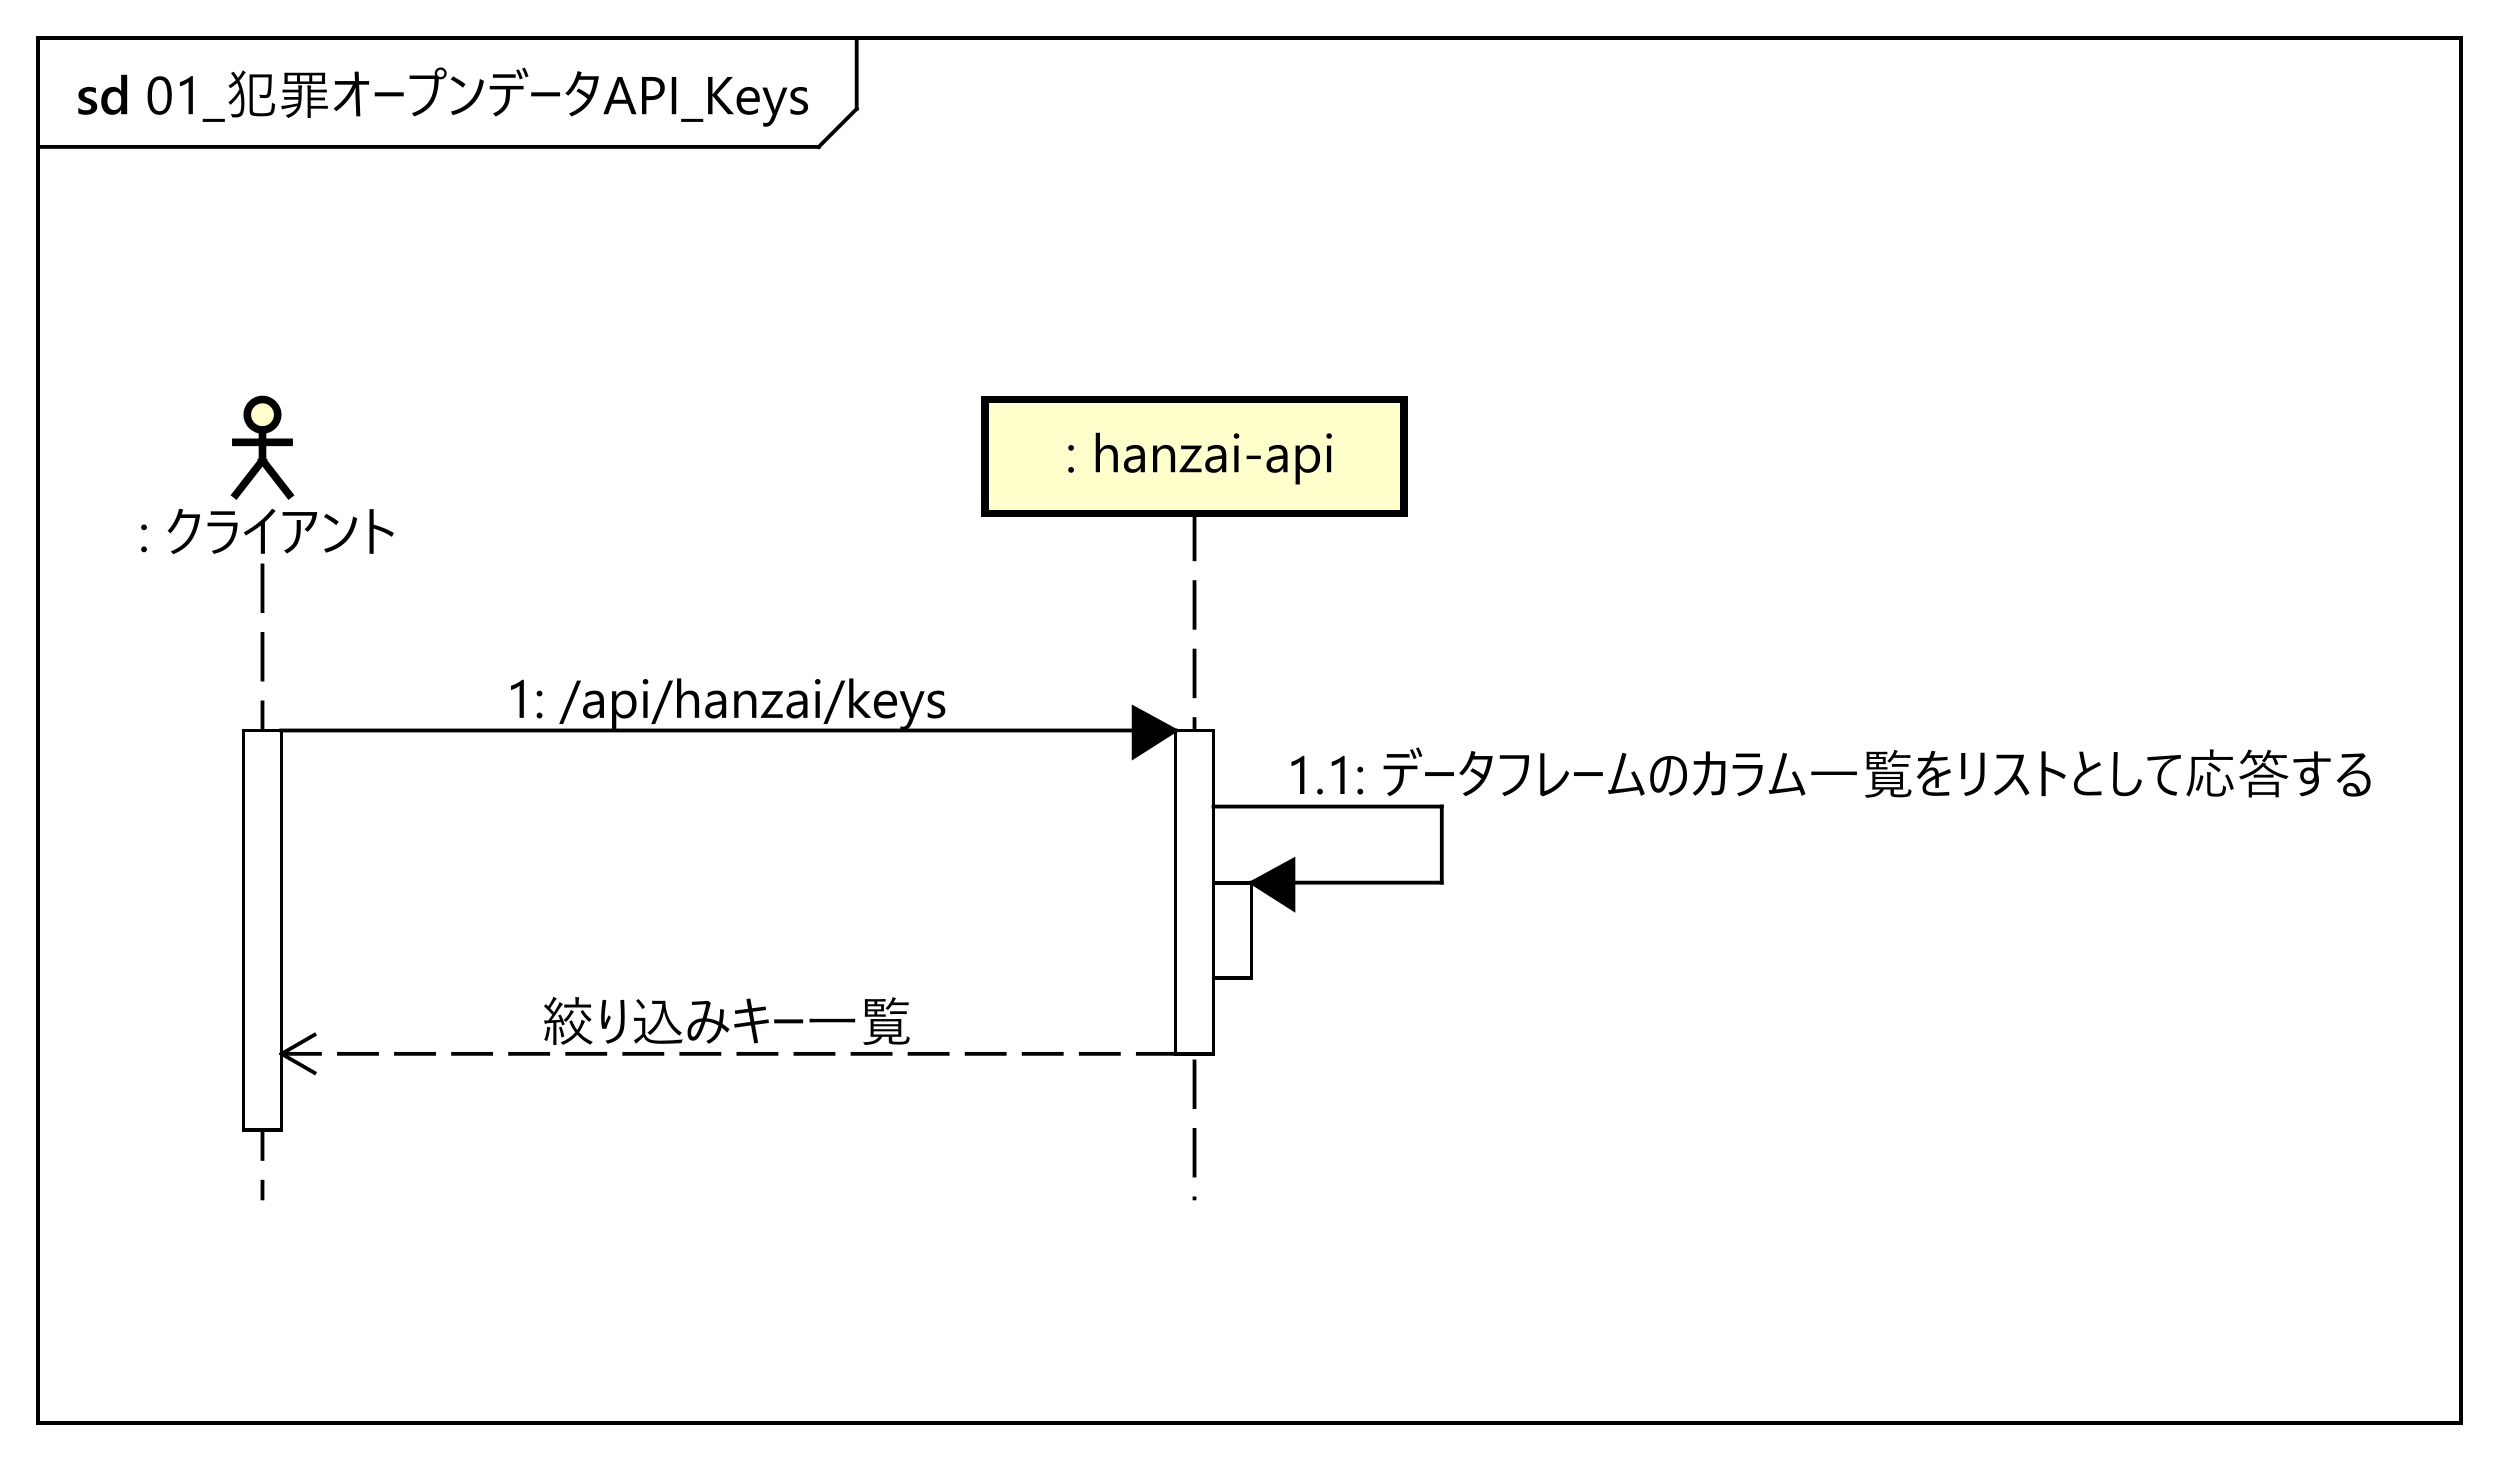 <?xml version="1.0" encoding="UTF-8"?>
<!DOCTYPE svg PUBLIC '-//W3C//DTD SVG 1.0//EN'
          'http://www.w3.org/TR/2001/REC-SVG-20010904/DTD/svg10.dtd'>
<svg xmlns:xlink="http://www.w3.org/1999/xlink" style="fill-opacity:1; color-rendering:auto; color-interpolation:auto; text-rendering:auto; stroke:black; stroke-linecap:square; stroke-miterlimit:10; shape-rendering:auto; stroke-opacity:1; fill:black; stroke-dasharray:none; font-weight:normal; stroke-width:1; font-family:'Dialog'; font-style:normal; stroke-linejoin:miter; font-size:12px; stroke-dashoffset:0; image-rendering:auto;" width="876" height="512" xmlns="http://www.w3.org/2000/svg"
><rect width="100%" height="100%" fill="#808080" stroke="none"/><!--Generated by the Batik Graphics2D SVG Generator--><defs id="genericDefs"
  /><g
  ><defs id="defs1"
    ><clipPath clipPathUnits="userSpaceOnUse" id="clipPath1"
      ><path d="M0 0 L876 0 L876 512 L0 512 L0 0 Z"
      /></clipPath
      ><clipPath clipPathUnits="userSpaceOnUse" id="clipPath2"
      ><path d="M0 -75 L657 -75 L657 309 L0 309 L0 -75 Z"
      /></clipPath
      ><clipPath clipPathUnits="userSpaceOnUse" id="clipPath3"
      ><path d="M-38.2 -30 L618.8 -30 L618.8 354 L-38.2 354 L-38.2 -30 Z"
      /></clipPath
      ><clipPath clipPathUnits="userSpaceOnUse" id="clipPath4"
      ><path d="M-20 -30 L637 -30 L637 354 L-20 354 L-20 -30 Z"
      /></clipPath
      ><clipPath clipPathUnits="userSpaceOnUse" id="clipPath5"
      ><path d="M-32.5 -145 L624.5 -145 L624.5 239 L-32.5 239 L-32.5 -145 Z"
      /></clipPath
      ><clipPath clipPathUnits="userSpaceOnUse" id="clipPath6"
      ><path d="M-276.195 -109 L380.805 -109 L380.805 275 L-276.195 275 L-276.195 -109 Z"
      /></clipPath
      ><clipPath clipPathUnits="userSpaceOnUse" id="clipPath7"
      ><path d="M-132.751 -188.69 L524.249 -188.69 L524.249 195.31 L-132.751 195.31 L-132.751 -188.69 Z"
      /></clipPath
      ><clipPath clipPathUnits="userSpaceOnUse" id="clipPath8"
      ><path d="M-337.915 -208.69 L319.085 -208.69 L319.085 175.31 L-337.915 175.31 L-337.915 -208.69 Z"
      /></clipPath
      ><clipPath clipPathUnits="userSpaceOnUse" id="clipPath9"
      ><path d="M-142.305 -273.69 L514.695 -273.69 L514.695 110.311 L-142.305 110.311 L-142.305 -273.69 Z"
      /></clipPath
    ></defs
    ><g style="fill:white; stroke:white;"
    ><rect x="0" y="0" width="876" style="clip-path:url(#clipPath1); stroke:none;" height="512"
    /></g
    ><g style="text-rendering:geometricPrecision; shape-rendering:crispEdges;" transform="scale(1.333,1.333) translate(0,75)"
    ><rect x="10" y="-65" width="637" style="fill:none; clip-path:url(#clipPath2);" height="364"
      /><line x1="225.2" x2="225.2" y1="-64" style="clip-path:url(#clipPath2); fill:none; text-rendering:optimizeLegibility; shape-rendering:auto;" y2="-46.379"
      /><line x1="225.2" x2="215.2" y1="-46.379" style="clip-path:url(#clipPath2); fill:none; text-rendering:optimizeLegibility; shape-rendering:auto;" y2="-36.379"
      /><line x1="215.2" x2="10" y1="-36.379" style="clip-path:url(#clipPath2); fill:none; text-rendering:optimizeLegibility; shape-rendering:auto;" y2="-36.379"
    /></g
    ><g style="text-rendering:optimizeLegibility; font-size:14px; font-family:'Yu Gothic UI';" transform="matrix(1.333,0,0,1.333,0,100) translate(38.2,-45)"
    ><path d="M6.969 -4.938 Q6.969 -3.719 6.75 -2.766 Q6.531 -1.812 6.109 -1.156 Q5.688 -0.5 5.078 -0.156 Q4.469 0.172 3.688 0.172 Q2.953 0.172 2.375 -0.156 Q1.797 -0.484 1.391 -1.094 Q1 -1.719 0.797 -2.625 Q0.594 -3.531 0.594 -4.703 Q0.594 -5.984 0.797 -6.969 Q1.016 -7.953 1.438 -8.625 Q1.859 -9.297 2.469 -9.625 Q3.094 -9.969 3.891 -9.969 Q6.969 -9.969 6.969 -4.938 ZM5.828 -4.828 Q5.828 -9.016 3.828 -9.016 Q1.734 -9.016 1.734 -4.766 Q1.734 -0.781 3.797 -0.781 Q5.828 -0.781 5.828 -4.828 ZM12.5 0 L11.375 0 L11.375 -8.469 Q11.25 -8.344 11 -8.172 Q10.75 -8 10.438 -7.828 Q10.125 -7.672 9.781 -7.531 Q9.438 -7.391 9.109 -7.312 L9.109 -8.438 Q9.469 -8.547 9.875 -8.719 Q10.297 -8.891 10.703 -9.109 Q11.109 -9.328 11.453 -9.562 Q11.812 -9.797 12.078 -10.016 L12.5 -10.016 L12.5 0 ZM20.906 2.031 L15.094 2.031 L15.094 1.219 L20.906 1.219 L20.906 2.031 ZM34.107 -2.359 Q34.014 -1.094 33.795 -0.531 Q33.654 -0.188 33.373 0.062 Q32.81 0.562 30.545 0.562 Q28.232 0.562 27.795 0.203 Q27.576 0.016 27.498 -0.281 Q27.42 -0.562 27.42 -1.109 L27.42 -8.219 L27.389 -10.359 Q27.389 -10.469 27.482 -10.469 L29.264 -10.453 L31.498 -10.453 L33.139 -10.469 Q33.264 -10.469 33.264 -10.344 L33.217 -9.062 Q33.185 -6.734 32.982 -5.438 Q32.889 -4.719 32.451 -4.438 Q32.107 -4.219 31.482 -4.219 Q30.811 -4.219 30.404 -4.25 Q30.232 -4.266 30.201 -4.312 Q30.17 -4.359 30.123 -4.562 Q30.076 -4.906 29.936 -5.156 Q30.811 -5.031 31.357 -5.031 Q31.748 -5.031 31.92 -5.188 Q32.092 -5.344 32.139 -5.734 Q32.389 -7.078 32.389 -9.672 L28.248 -9.672 L28.248 -1.406 Q28.248 -0.688 28.42 -0.516 Q28.732 -0.234 30.576 -0.234 Q32.42 -0.234 32.81 -0.609 Q33.06 -0.844 33.154 -1.438 Q33.232 -1.938 33.279 -3.047 Q33.514 -2.859 33.857 -2.75 Q34.123 -2.672 34.123 -2.516 Q34.123 -2.469 34.107 -2.359 ZM26.389 -10.953 Q26.389 -10.859 26.264 -10.781 Q26.154 -10.719 25.889 -10.312 Q25.311 -9.422 24.748 -8.812 Q26.045 -6.234 26.045 -2.859 Q26.045 -0.594 25.482 0.188 Q25.014 0.859 23.857 0.859 Q23.498 0.859 23.014 0.828 Q22.826 0.812 22.795 0.766 Q22.748 0.734 22.717 0.547 Q22.639 0.156 22.467 -0.078 Q23.17 0.016 23.748 0.016 Q24.623 0.016 24.92 -0.562 Q25.217 -1.172 25.217 -2.828 Q25.217 -4.297 24.982 -5.578 Q24.045 -3.891 22.576 -2.625 Q22.42 -2.516 22.357 -2.516 Q22.295 -2.516 22.17 -2.688 Q22.029 -2.953 21.842 -3.109 Q23.717 -4.594 24.748 -6.562 Q24.529 -7.391 24.17 -8.188 Q23.467 -7.547 22.576 -6.953 Q22.42 -6.844 22.357 -6.844 Q22.311 -6.844 22.17 -7.062 Q21.998 -7.328 21.826 -7.469 Q22.982 -8.156 23.795 -8.938 Q23.373 -9.641 22.982 -10.188 Q22.811 -10.422 22.592 -10.641 Q22.529 -10.719 22.529 -10.75 Q22.529 -10.797 22.686 -10.891 L23.045 -11.094 Q23.123 -11.141 23.17 -11.141 Q23.232 -11.141 23.326 -11.031 Q23.904 -10.281 24.357 -9.531 Q24.873 -10.125 25.279 -10.828 Q25.482 -11.172 25.561 -11.531 Q25.982 -11.328 26.264 -11.109 Q26.389 -11.031 26.389 -10.953 ZM47.264 -8.047 Q47.264 -7.938 47.154 -7.938 L45.17 -7.953 L38.639 -7.953 L36.67 -7.938 Q36.56 -7.938 36.56 -8.047 L36.592 -8.984 L36.592 -9.828 L36.56 -10.781 Q36.56 -10.906 36.67 -10.906 L38.639 -10.875 L45.17 -10.875 L47.154 -10.906 Q47.264 -10.906 47.264 -10.781 L47.248 -9.828 L47.248 -8.984 L47.264 -8.047 ZM46.42 -8.609 L46.42 -10.203 L43.873 -10.203 L43.873 -8.609 L46.42 -8.609 ZM39.873 -8.609 L39.873 -10.203 L37.42 -10.203 L37.42 -8.609 L39.873 -8.609 ZM43.092 -8.609 L43.092 -10.203 L40.654 -10.203 L40.654 -8.609 L43.092 -8.609 ZM41.248 -7.422 Q41.248 -7.328 41.201 -7.188 Q41.092 -7 41.092 -6.031 L41.092 -4.984 Q41.092 -2.219 40.373 -1.156 Q39.826 -0.359 39.154 0.141 Q38.607 0.547 37.732 0.938 Q37.576 1.016 37.529 1.016 Q37.482 1.016 37.373 0.844 Q37.185 0.516 36.873 0.328 Q38.717 -0.266 39.529 -1.359 Q39.779 -1.703 39.967 -2.156 Q38.592 -1.812 36.81 -1.484 Q36.373 -1.406 36.264 -1.312 Q36.17 -1.25 36.06 -1.25 Q35.982 -1.25 35.92 -1.422 Q35.81 -1.703 35.717 -2.188 Q36.217 -2.188 36.717 -2.25 Q38.732 -2.562 40.123 -2.844 Q40.185 -3.172 40.248 -3.828 L38.248 -3.828 L36.607 -3.797 Q36.498 -3.797 36.498 -3.906 L36.498 -4.422 Q36.498 -4.531 36.607 -4.531 L38.248 -4.5 L40.264 -4.5 Q40.264 -4.703 40.264 -5.156 L40.264 -5.734 L37.92 -5.734 L36.185 -5.703 Q36.06 -5.703 36.06 -5.812 L36.06 -6.359 Q36.06 -6.469 36.185 -6.469 L37.92 -6.438 L40.264 -6.438 Q40.248 -7.266 40.17 -7.625 Q40.701 -7.609 41.06 -7.547 Q41.248 -7.516 41.248 -7.422 ZM47.982 -1.531 Q47.982 -1.422 47.889 -1.422 L45.967 -1.453 L43.482 -1.453 L43.482 -1.109 L43.498 0.875 Q43.498 1 43.389 1 L42.748 1 Q42.639 1 42.639 0.875 L42.67 -1.109 L42.67 -6.094 Q42.67 -7.156 42.56 -7.609 Q43.076 -7.594 43.467 -7.531 Q43.607 -7.5 43.607 -7.406 Q43.607 -7.312 43.576 -7.203 Q43.482 -6.984 43.482 -6.438 L45.764 -6.438 L47.607 -6.469 Q47.717 -6.469 47.717 -6.359 L47.717 -5.812 Q47.717 -5.703 47.607 -5.703 L45.764 -5.734 L43.482 -5.734 L43.482 -4.359 L45.404 -4.359 L47.139 -4.375 Q47.248 -4.375 47.248 -4.266 L47.248 -3.734 Q47.248 -3.625 47.139 -3.625 L45.404 -3.656 L43.482 -3.656 L43.482 -2.172 L45.967 -2.172 L47.889 -2.188 Q47.982 -2.188 47.982 -2.078 L47.982 -1.531 ZM55.295 -7.062 L54.764 -5.844 Q52.92 -2.672 50.17 -0.766 L49.498 -1.5 Q52.873 -3.922 54.56 -7.766 L49.842 -7.766 L49.842 -8.703 L55.107 -8.703 L55.014 -11.172 L56.076 -11.172 L56.17 -8.703 L58.826 -8.703 L58.826 -7.766 L56.201 -7.766 L56.514 0.562 L55.451 0.562 L55.232 -5.359 L55.295 -7.062 ZM60.317 -5.75 L67.927 -5.75 L67.927 -4.703 L60.317 -4.703 L60.317 -5.75 ZM77.164 -9.25 Q76.992 -5.422 75.789 -3.312 Q74.32 -0.688 70.68 0.594 L70.086 -0.25 Q73.273 -1.375 74.648 -3.5 Q76.008 -5.609 76.008 -9.25 L69.477 -9.25 L69.477 -10.172 L76.18 -10.172 Q76.086 -10.406 76.086 -10.719 Q76.086 -11.422 76.602 -11.891 Q77.055 -12.297 77.648 -12.297 Q78.352 -12.297 78.805 -11.781 Q79.211 -11.328 79.211 -10.719 Q79.211 -10.031 78.695 -9.562 Q78.258 -9.156 77.648 -9.156 Q77.383 -9.156 77.164 -9.25 ZM77.648 -11.688 Q77.211 -11.688 76.93 -11.375 Q76.68 -11.109 76.68 -10.719 Q76.68 -10.281 77.008 -10 Q77.273 -9.75 77.648 -9.75 Q78.086 -9.75 78.367 -10.062 Q78.617 -10.344 78.617 -10.719 Q78.617 -11.156 78.305 -11.438 Q78.039 -11.688 77.648 -11.688 ZM80.897 -9.969 Q82.866 -8.906 84.179 -7.875 L83.491 -6.953 Q82.226 -8.047 80.272 -9.141 L80.897 -9.969 ZM87.944 -9.266 L89.007 -8.766 Q88.382 -5.172 86.397 -2.953 Q84.366 -0.688 80.819 0.266 L80.335 -0.688 Q86.913 -2.297 87.944 -9.266 ZM94.843 -6.516 L90.546 -6.516 L90.546 -7.438 L99.436 -7.438 L99.436 -6.516 L95.921 -6.516 Q95.905 -4.812 95.78 -3.953 Q95.686 -3.172 95.452 -2.625 Q94.624 -0.578 92.108 0.609 L91.405 -0.188 Q93.686 -1.125 94.452 -3.016 Q94.811 -3.891 94.843 -6.516 ZM97.468 -11.531 L98.171 -11.797 Q98.702 -10.891 99.218 -9.438 L98.452 -9.125 Q98.046 -10.469 97.468 -11.531 ZM91.374 -10.484 L97.358 -10.484 L97.358 -9.562 L91.374 -9.562 L91.374 -10.484 ZM99.03 -12 L99.733 -12.25 Q100.265 -11.359 100.733 -9.953 L99.999 -9.656 Q99.546 -11.047 99.03 -12 ZM101.429 -5.75 L109.038 -5.75 L109.038 -4.703 L101.429 -4.703 L101.429 -5.75 ZM116.228 -4.047 Q114.947 -5.141 113.322 -6.016 L113.9 -6.781 Q115.869 -5.719 116.76 -5.031 Q117.572 -6.688 117.916 -9.047 L114.025 -9.047 Q112.947 -6.453 111.213 -4.875 L110.385 -5.438 Q112.807 -7.766 113.635 -11.328 L114.713 -11.062 Q114.603 -10.609 114.4 -9.969 L119.228 -9.969 Q118.525 -5.344 116.728 -2.891 Q115.103 -0.672 112.025 0.609 L111.369 -0.172 Q114.603 -1.516 116.228 -4.047 ZM129.119 0 L127.853 0 L126.807 -2.75 L122.65 -2.75 L121.666 0 L120.4 0 L124.15 -9.797 L125.338 -9.797 L129.119 0 ZM126.432 -3.781 L124.9 -7.953 Q124.822 -8.156 124.744 -8.609 L124.713 -8.609 Q124.65 -8.203 124.557 -7.953 L123.041 -3.781 L126.432 -3.781 ZM131.712 -3.703 L131.712 0 L130.556 0 L130.556 -9.797 L133.259 -9.797 Q134.821 -9.797 135.681 -9.031 Q136.556 -8.266 136.556 -6.875 Q136.556 -5.484 135.587 -4.594 Q134.634 -3.703 132.993 -3.703 L131.712 -3.703 ZM131.712 -8.766 L131.712 -4.75 L132.915 -4.75 Q134.102 -4.75 134.727 -5.281 Q135.352 -5.828 135.352 -6.828 Q135.352 -8.766 133.056 -8.766 L131.712 -8.766 ZM139.553 0 L138.397 0 L138.397 -9.797 L139.553 -9.797 L139.553 0 ZM146.653 2.031 L140.841 2.031 L140.841 1.219 L146.653 1.219 L146.653 2.031 ZM154.761 0 L153.167 0 L149.37 -4.484 Q149.167 -4.734 149.12 -4.828 L149.089 -4.828 L149.089 0 L147.933 0 L147.933 -9.797 L149.089 -9.797 L149.089 -5.203 L149.12 -5.203 Q149.214 -5.344 149.37 -5.531 L153.042 -9.797 L154.464 -9.797 L150.261 -5.094 L154.761 0 ZM161.538 -3.219 L156.585 -3.219 Q156.616 -2.047 157.21 -1.406 Q157.819 -0.781 158.882 -0.781 Q160.054 -0.781 161.054 -1.562 L161.054 -0.5 Q160.132 0.172 158.601 0.172 Q157.132 0.172 156.273 -0.781 Q155.429 -1.75 155.429 -3.469 Q155.429 -5.109 156.351 -6.141 Q157.288 -7.172 158.663 -7.172 Q160.023 -7.172 160.773 -6.281 Q161.538 -5.391 161.538 -3.812 L161.538 -3.219 ZM160.382 -4.172 Q160.382 -5.141 159.913 -5.672 Q159.46 -6.219 158.632 -6.219 Q157.835 -6.219 157.288 -5.656 Q156.741 -5.094 156.601 -4.172 L160.382 -4.172 ZM168.797 -7 L165.578 1.125 Q164.719 3.297 163.156 3.297 Q162.719 3.297 162.422 3.203 L162.422 2.203 Q162.797 2.328 163.094 2.328 Q163.938 2.328 164.359 1.312 L164.922 -0.016 L162.188 -7 L163.438 -7 L165.328 -1.609 Q165.359 -1.516 165.469 -1.078 L165.516 -1.078 Q165.547 -1.25 165.656 -1.594 L167.641 -7 L168.797 -7 ZM169.587 -0.25 L169.587 -1.453 Q170.493 -0.781 171.602 -0.781 Q173.071 -0.781 173.071 -1.766 Q173.071 -2.047 172.946 -2.234 Q172.821 -2.438 172.602 -2.578 Q172.384 -2.734 172.087 -2.844 Q171.806 -2.969 171.477 -3.109 Q171.009 -3.281 170.649 -3.469 Q170.306 -3.672 170.071 -3.906 Q169.837 -4.141 169.712 -4.438 Q169.587 -4.734 169.587 -5.141 Q169.587 -5.641 169.806 -6.016 Q170.04 -6.391 170.415 -6.641 Q170.79 -6.906 171.274 -7.031 Q171.759 -7.172 172.274 -7.172 Q173.181 -7.172 173.899 -6.844 L173.899 -5.719 Q173.134 -6.219 172.118 -6.219 Q171.806 -6.219 171.556 -6.141 Q171.306 -6.078 171.118 -5.938 Q170.946 -5.812 170.837 -5.625 Q170.743 -5.453 170.743 -5.234 Q170.743 -4.969 170.837 -4.781 Q170.946 -4.594 171.134 -4.453 Q171.321 -4.312 171.587 -4.188 Q171.868 -4.078 172.212 -3.938 Q172.681 -3.766 173.04 -3.578 Q173.415 -3.391 173.681 -3.141 Q173.946 -2.906 174.087 -2.594 Q174.227 -2.297 174.227 -1.875 Q174.227 -1.359 173.993 -0.969 Q173.759 -0.594 173.368 -0.328 Q172.993 -0.078 172.493 0.047 Q171.993 0.172 171.446 0.172 Q170.368 0.172 169.587 -0.25 Z" style="stroke:none; clip-path:url(#clipPath3);"
    /></g
    ><g style="text-rendering:optimizeLegibility; font-size:14px; font-weight:bold; font-family:'Yu Gothic UI';" transform="matrix(1.333,0,0,1.333,0,100) translate(20,-45)"
    ><path d="M0.594 -0.219 L0.594 -1.688 Q1.484 -1.016 2.562 -1.016 Q4 -1.016 4 -1.859 Q4 -2.094 3.875 -2.266 Q3.75 -2.438 3.531 -2.562 Q3.328 -2.688 3.047 -2.797 Q2.766 -2.906 2.406 -3.031 Q1.984 -3.203 1.641 -3.391 Q1.297 -3.578 1.062 -3.812 Q0.828 -4.062 0.719 -4.375 Q0.609 -4.688 0.609 -5.094 Q0.609 -5.594 0.844 -5.984 Q1.078 -6.375 1.484 -6.625 Q1.891 -6.891 2.391 -7.031 Q2.906 -7.172 3.453 -7.172 Q4.438 -7.172 5.203 -6.875 L5.203 -5.484 Q4.453 -5.984 3.5 -5.984 Q3.203 -5.984 2.953 -5.922 Q2.719 -5.859 2.547 -5.75 Q2.375 -5.641 2.281 -5.484 Q2.188 -5.344 2.188 -5.156 Q2.188 -4.922 2.281 -4.766 Q2.375 -4.609 2.562 -4.484 Q2.75 -4.375 3.016 -4.266 Q3.281 -4.172 3.609 -4.062 Q4.062 -3.875 4.422 -3.688 Q4.781 -3.5 5.031 -3.25 Q5.297 -3.016 5.422 -2.688 Q5.562 -2.375 5.562 -1.938 Q5.562 -1.406 5.312 -1 Q5.078 -0.609 4.656 -0.344 Q4.25 -0.094 3.703 0.031 Q3.172 0.172 2.578 0.172 Q1.438 0.172 0.594 -0.219 ZM13.427 0 L11.849 0 L11.849 -1.188 L11.817 -1.188 Q11.052 0.172 9.458 0.172 Q8.177 0.172 7.396 -0.766 Q6.614 -1.719 6.614 -3.344 Q6.614 -5.078 7.474 -6.125 Q8.333 -7.172 9.755 -7.172 Q11.177 -7.172 11.817 -6.031 L11.849 -6.031 L11.849 -10.359 L13.427 -10.359 L13.427 0 ZM11.864 -3.203 L11.864 -4.109 Q11.864 -4.859 11.38 -5.375 Q10.896 -5.906 10.146 -5.906 Q9.255 -5.906 8.739 -5.234 Q8.239 -4.578 8.239 -3.391 Q8.239 -2.328 8.724 -1.703 Q9.208 -1.094 10.036 -1.094 Q10.849 -1.094 11.349 -1.688 Q11.864 -2.297 11.864 -3.203 Z" style="stroke:none; clip-path:url(#clipPath4);"
    /></g
    ><g transform="matrix(1.333,0,0,1.333,0,100)" style="font-size:14px; fill-opacity:0; fill:rgb(0,0,0); text-rendering:geometricPrecision; font-family:'Yu Gothic UI'; shape-rendering:crispEdges; stroke:rgb(0,0,0); font-weight:bold; stroke-opacity:0;"
    ><rect x="59" y="30" width="20" style="fill:none; clip-path:url(#clipPath2);" height="25"
    /></g
    ><g transform="matrix(1.333,0,0,1.333,0,100)" style="font-size:14px; stroke-linecap:butt; text-rendering:optimizeLegibility; font-family:'Yu Gothic UI'; stroke-dasharray:12,6; font-weight:bold;"
    ><line x1="69" x2="69" y1="73.621" style="fill:none; clip-path:url(#clipPath2);" y2="240"
    /></g
    ><g transform="matrix(1.333,0,0,1.333,0,100)" style="font-size:14px; fill:rgb(255,255,204); text-rendering:optimizeLegibility; font-family:'Yu Gothic UI'; stroke:rgb(255,255,204); font-weight:bold; stroke-width:2;"
    ><circle r="4" style="clip-path:url(#clipPath2); stroke:none;" cx="69" cy="34"
      /><circle style="fill:none; clip-path:url(#clipPath2); stroke:black;" r="4" cx="69" cy="34"
      /><line x1="69" x2="69" y1="38" style="clip-path:url(#clipPath2); fill:none; stroke:black;" y2="46"
      /><line x1="62" x2="76" y1="41.25" style="clip-path:url(#clipPath2); fill:none; stroke:black;" y2="41.25"
      /><line x1="69" x2="62" y1="46" style="clip-path:url(#clipPath2); fill:none; stroke:black;" y2="55"
      /><line x1="69" x2="76" y1="46" style="clip-path:url(#clipPath2); fill:none; stroke:black;" y2="55"
    /></g
    ><g style="text-rendering:optimizeLegibility; stroke-width:2; font-size:14px; font-family:'Yu Gothic UI';" transform="matrix(1.333,0,0,1.333,0,100) translate(32.5,70)"
    ><path d="M5.366 -5.641 Q5.038 -5.641 4.819 -5.859 Q4.601 -6.078 4.601 -6.406 Q4.601 -6.719 4.819 -6.938 Q5.038 -7.156 5.366 -7.156 Q5.679 -7.156 5.897 -6.938 Q6.132 -6.719 6.132 -6.406 Q6.132 -6.078 5.897 -5.859 Q5.679 -5.641 5.366 -5.641 ZM5.366 0.156 Q5.038 0.156 4.819 -0.062 Q4.601 -0.297 4.601 -0.609 Q4.601 -0.938 4.819 -1.156 Q5.038 -1.391 5.366 -1.391 Q5.679 -1.391 5.897 -1.156 Q6.132 -0.938 6.132 -0.609 Q6.132 -0.297 5.897 -0.062 Q5.679 0.156 5.366 0.156 ZM14.924 -8.859 Q13.94 -6.516 12.346 -4.828 L11.549 -5.453 Q13.783 -7.828 14.565 -11.266 L15.674 -11.109 Q15.533 -10.562 15.268 -9.797 L20.127 -9.797 Q19.471 -4.969 17.455 -2.438 Q15.893 -0.469 13.033 0.672 L12.408 -0.078 Q15.393 -1.266 16.893 -3.391 Q18.361 -5.453 18.861 -8.859 L14.924 -8.859 ZM22.908 -10.609 L29.252 -10.609 L29.252 -9.672 L22.908 -9.672 L22.908 -10.609 ZM22.064 -7.625 L29.971 -7.625 Q29.814 -3.625 28.018 -1.672 Q26.596 -0.109 23.721 0.609 L23.205 -0.203 Q26.08 -0.906 27.439 -2.609 Q28.689 -4.156 28.814 -6.688 L22.064 -6.688 L22.064 -7.625 ZM36.065 -6.875 Q34.425 -5.578 32.144 -4.25 L31.565 -5.047 Q33.925 -6.344 35.925 -8.062 Q37.784 -9.641 39.034 -11.328 L39.956 -10.75 Q38.706 -9.156 37.144 -7.766 L37.144 0.562 L36.065 0.562 L36.065 -6.875 ZM41.802 -10.422 L50.911 -10.422 Q50.661 -8.531 50.052 -7.328 Q49.458 -6.156 48.364 -5.203 L47.536 -5.891 Q48.458 -6.641 49.02 -7.656 Q49.52 -8.562 49.614 -9.469 L41.802 -9.469 L41.802 -10.422 ZM42.208 -0.312 Q44.02 -1.172 44.724 -2.406 Q45.489 -3.75 45.489 -6.125 L45.489 -8.328 L46.567 -8.328 L46.567 -6.094 Q46.567 -3.219 45.442 -1.594 Q44.63 -0.422 42.895 0.5 L42.208 -0.312 ZM53.273 -9.969 Q55.242 -8.906 56.555 -7.875 L55.867 -6.953 Q54.602 -8.047 52.648 -9.141 L53.273 -9.969 ZM60.32 -9.266 L61.383 -8.766 Q60.758 -5.172 58.773 -2.953 Q56.742 -0.688 53.195 0.266 L52.711 -0.688 Q59.289 -2.297 60.32 -9.266 ZM65.719 -6.094 L65.719 0.562 L64.641 0.562 L64.641 -11.188 L65.719 -11.188 L65.719 -7.125 Q69 -6.172 71.047 -4.906 L70.516 -3.891 Q68.625 -5.188 65.719 -6.094 Z" style="stroke:none; clip-path:url(#clipPath5);"
    /></g
    ><g transform="matrix(1.333,0,0,1.333,0,100)" style="text-rendering:optimizeLegibility; font-size:14px; stroke-dasharray:12,6; font-family:'Yu Gothic UI'; stroke-linecap:butt;"
    ><line x1="314" x2="314" y1="60" style="fill:none; clip-path:url(#clipPath2);" y2="240"
    /></g
    ><g transform="matrix(1.333,0,0,1.333,0,100)" style="font-size:14px; fill:rgb(255,255,204); text-rendering:geometricPrecision; font-family:'Yu Gothic UI'; shape-rendering:crispEdges; stroke:rgb(255,255,204); stroke-width:2;"
    ><rect x="259" y="30" width="110" style="clip-path:url(#clipPath2); stroke:none;" height="30"
      /><rect x="259" y="30" width="110" style="clip-path:url(#clipPath2); fill:none; stroke:black;" height="30"
    /></g
    ><g style="text-rendering:optimizeLegibility; stroke-width:2; font-size:14px; font-family:'Yu Gothic UI';" transform="matrix(1.333,0,0,1.333,0,100) translate(276.195,34)"
    ><path d="M5.366 9.467 Q5.038 9.467 4.819 9.248 Q4.601 9.029 4.601 8.701 Q4.601 8.389 4.819 8.17 Q5.038 7.951 5.366 7.951 Q5.679 7.951 5.897 8.17 Q6.132 8.389 6.132 8.701 Q6.132 9.029 5.897 9.248 Q5.679 9.467 5.366 9.467 ZM5.366 15.264 Q5.038 15.264 4.819 15.045 Q4.601 14.81 4.601 14.498 Q4.601 14.17 4.819 13.951 Q5.038 13.717 5.366 13.717 Q5.679 13.717 5.897 13.951 Q6.132 14.17 6.132 14.498 Q6.132 14.81 5.897 15.045 Q5.679 15.264 5.366 15.264 ZM17.658 15.107 L16.533 15.107 L16.533 11.076 Q16.533 8.889 14.908 8.889 Q14.08 8.889 13.518 9.529 Q12.955 10.154 12.955 11.139 L12.955 15.107 L11.846 15.107 L11.846 4.748 L12.955 4.748 L12.955 9.264 L12.986 9.264 Q13.799 7.936 15.283 7.936 Q17.658 7.936 17.658 10.795 L17.658 15.107 ZM24.769 15.107 L23.659 15.107 L23.659 14.014 L23.628 14.014 Q22.894 15.279 21.472 15.279 Q20.425 15.279 19.831 14.732 Q19.237 14.17 19.237 13.248 Q19.237 11.279 21.55 10.967 L23.659 10.67 Q23.659 8.889 22.206 8.889 Q20.94 8.889 19.925 9.748 L19.925 8.592 Q20.956 7.936 22.3 7.936 Q24.769 7.936 24.769 10.56 L24.769 15.107 ZM23.659 11.56 L21.972 11.795 Q21.19 11.904 20.784 12.185 Q20.394 12.467 20.394 13.17 Q20.394 13.685 20.753 14.014 Q21.128 14.326 21.737 14.326 Q22.565 14.326 23.112 13.748 Q23.659 13.154 23.659 12.264 L23.659 11.56 ZM32.704 15.107 L31.579 15.107 L31.579 11.107 Q31.579 8.889 29.954 8.889 Q29.11 8.889 28.548 9.529 Q28.001 10.154 28.001 11.107 L28.001 15.107 L26.892 15.107 L26.892 8.107 L28.001 8.107 L28.001 9.264 L28.032 9.264 Q28.829 7.936 30.329 7.936 Q31.485 7.936 32.095 8.685 Q32.704 9.42 32.704 10.826 L32.704 15.107 ZM39.69 8.435 L35.549 14.154 L39.643 14.154 L39.643 15.107 L33.893 15.107 L33.893 14.764 L38.049 9.06 L34.283 9.06 L34.283 8.107 L39.69 8.107 L39.69 8.435 ZM46.145 15.107 L45.035 15.107 L45.035 14.014 L45.004 14.014 Q44.27 15.279 42.848 15.279 Q41.801 15.279 41.207 14.732 Q40.613 14.17 40.613 13.248 Q40.613 11.279 42.926 10.967 L45.035 10.67 Q45.035 8.889 43.582 8.889 Q42.316 8.889 41.301 9.748 L41.301 8.592 Q42.332 7.936 43.676 7.936 Q46.145 7.936 46.145 10.56 L46.145 15.107 ZM45.035 11.56 L43.348 11.795 Q42.566 11.904 42.16 12.185 Q41.77 12.467 41.77 13.17 Q41.77 13.685 42.129 14.014 Q42.504 14.326 43.113 14.326 Q43.941 14.326 44.488 13.748 Q45.035 13.154 45.035 12.264 L45.035 11.56 ZM48.83 6.326 Q48.533 6.326 48.315 6.123 Q48.111 5.92 48.111 5.607 Q48.111 5.295 48.315 5.092 Q48.533 4.873 48.83 4.873 Q49.143 4.873 49.361 5.092 Q49.58 5.295 49.58 5.607 Q49.58 5.904 49.361 6.123 Q49.143 6.326 48.83 6.326 ZM49.377 15.107 L48.268 15.107 L48.268 8.107 L49.377 8.107 L49.377 15.107 ZM55.236 11.654 L51.502 11.654 L51.502 10.764 L55.236 10.764 L55.236 11.654 ZM62.257 15.107 L61.148 15.107 L61.148 14.014 L61.116 14.014 Q60.382 15.279 58.96 15.279 Q57.913 15.279 57.319 14.732 Q56.726 14.17 56.726 13.248 Q56.726 11.279 59.038 10.967 L61.148 10.67 Q61.148 8.889 59.694 8.889 Q58.429 8.889 57.413 9.748 L57.413 8.592 Q58.444 7.936 59.788 7.936 Q62.257 7.936 62.257 10.56 L62.257 15.107 ZM61.148 11.56 L59.46 11.795 Q58.679 11.904 58.273 12.185 Q57.882 12.467 57.882 13.17 Q57.882 13.685 58.241 14.014 Q58.616 14.326 59.226 14.326 Q60.054 14.326 60.601 13.748 Q61.148 13.154 61.148 12.264 L61.148 11.56 ZM65.52 14.092 L65.489 14.092 L65.489 18.326 L64.38 18.326 L64.38 8.107 L65.489 8.107 L65.489 9.342 L65.52 9.342 Q66.349 7.936 67.942 7.936 Q69.302 7.936 70.052 8.889 Q70.817 9.826 70.817 11.404 Q70.817 13.154 69.958 14.217 Q69.099 15.279 67.614 15.279 Q66.255 15.279 65.52 14.092 ZM65.489 11.279 L65.489 12.248 Q65.489 13.123 66.052 13.732 Q66.63 14.326 67.489 14.326 Q68.505 14.326 69.083 13.545 Q69.661 12.764 69.661 11.389 Q69.661 10.217 69.114 9.56 Q68.583 8.889 67.661 8.889 Q66.692 8.889 66.083 9.576 Q65.489 10.248 65.489 11.279 ZM73.173 6.326 Q72.876 6.326 72.657 6.123 Q72.454 5.92 72.454 5.607 Q72.454 5.295 72.657 5.092 Q72.876 4.873 73.173 4.873 Q73.485 4.873 73.704 5.092 Q73.923 5.295 73.923 5.607 Q73.923 5.904 73.704 6.123 Q73.485 6.326 73.173 6.326 ZM73.72 15.107 L72.61 15.107 L72.61 8.107 L73.72 8.107 L73.72 15.107 Z" style="stroke:none; clip-path:url(#clipPath6);"
    /></g
    ><g transform="matrix(1.333,0,0,1.333,0,100)" style="font-size:14px; fill:white; text-rendering:geometricPrecision; font-family:'Yu Gothic UI'; shape-rendering:crispEdges; stroke:white;"
    ><rect x="319" y="157" width="10" style="clip-path:url(#clipPath2); stroke:none;" height="25"
      /><rect x="319" y="157" width="10" style="clip-path:url(#clipPath2); fill:none; stroke:black;" height="25"
      /><rect x="309" y="117" width="10" style="clip-path:url(#clipPath2); stroke:none;" height="85"
      /><rect x="309" y="117" width="10" style="clip-path:url(#clipPath2); fill:none; stroke:black;" height="85"
      /><rect x="64" y="117" width="10" style="clip-path:url(#clipPath2); stroke:none;" height="105"
      /><rect x="64" y="117" width="10" style="clip-path:url(#clipPath2); fill:none; stroke:black;" height="105"
    /></g
    ><g style="text-rendering:optimizeLegibility; font-size:14px; font-family:'Yu Gothic UI';" transform="matrix(1.333,0,0,1.333,0,100) translate(132.751,113.689)"
    ><path d="M4.953 0 L3.828 0 L3.828 -8.469 Q3.703 -8.344 3.453 -8.172 Q3.203 -8 2.891 -7.828 Q2.578 -7.672 2.234 -7.531 Q1.891 -7.391 1.562 -7.312 L1.562 -8.438 Q1.922 -8.547 2.328 -8.719 Q2.75 -8.891 3.156 -9.109 Q3.562 -9.328 3.906 -9.562 Q4.266 -9.797 4.531 -10.016 L4.953 -10.016 L4.953 0 ZM9.078 -5.641 Q8.75 -5.641 8.531 -5.859 Q8.312 -6.078 8.312 -6.406 Q8.312 -6.719 8.531 -6.938 Q8.75 -7.156 9.078 -7.156 Q9.391 -7.156 9.609 -6.938 Q9.844 -6.719 9.844 -6.406 Q9.844 -6.078 9.609 -5.859 Q9.391 -5.641 9.078 -5.641 ZM9.078 0.156 Q8.75 0.156 8.531 -0.062 Q8.312 -0.297 8.312 -0.609 Q8.312 -0.938 8.531 -1.156 Q8.75 -1.391 9.078 -1.391 Q9.391 -1.391 9.609 -1.156 Q9.844 -0.938 9.844 -0.609 Q9.844 -0.297 9.609 -0.062 Q9.391 0.156 9.078 0.156 ZM19.98 -9.797 L15.276 1.625 L14.229 1.625 L18.917 -9.797 L19.98 -9.797 ZM26.013 0 L24.903 0 L24.903 -1.094 L24.872 -1.094 Q24.138 0.172 22.716 0.172 Q21.669 0.172 21.075 -0.375 Q20.481 -0.938 20.481 -1.859 Q20.481 -3.828 22.794 -4.141 L24.903 -4.438 Q24.903 -6.219 23.45 -6.219 Q22.185 -6.219 21.169 -5.359 L21.169 -6.516 Q22.2 -7.172 23.544 -7.172 Q26.013 -7.172 26.013 -4.547 L26.013 0 ZM24.903 -3.547 L23.216 -3.312 Q22.435 -3.203 22.028 -2.922 Q21.638 -2.641 21.638 -1.938 Q21.638 -1.422 21.997 -1.094 Q22.372 -0.781 22.981 -0.781 Q23.81 -0.781 24.356 -1.359 Q24.903 -1.953 24.903 -2.844 L24.903 -3.547 ZM29.276 -1.016 L29.245 -1.016 L29.245 3.219 L28.136 3.219 L28.136 -7 L29.245 -7 L29.245 -5.766 L29.276 -5.766 Q30.105 -7.172 31.698 -7.172 Q33.058 -7.172 33.808 -6.219 Q34.573 -5.281 34.573 -3.703 Q34.573 -1.953 33.714 -0.891 Q32.855 0.172 31.37 0.172 Q30.011 0.172 29.276 -1.016 ZM29.245 -3.828 L29.245 -2.859 Q29.245 -1.984 29.808 -1.375 Q30.386 -0.781 31.245 -0.781 Q32.261 -0.781 32.839 -1.562 Q33.417 -2.344 33.417 -3.719 Q33.417 -4.891 32.87 -5.547 Q32.339 -6.219 31.417 -6.219 Q30.448 -6.219 29.839 -5.531 Q29.245 -4.859 29.245 -3.828 ZM36.929 -8.781 Q36.632 -8.781 36.413 -8.984 Q36.21 -9.188 36.21 -9.5 Q36.21 -9.812 36.413 -10.016 Q36.632 -10.234 36.929 -10.234 Q37.241 -10.234 37.46 -10.016 Q37.679 -9.812 37.679 -9.5 Q37.679 -9.203 37.46 -8.984 Q37.241 -8.781 36.929 -8.781 ZM37.476 0 L36.366 0 L36.366 -7 L37.476 -7 L37.476 0 ZM44.179 -9.797 L39.476 1.625 L38.429 1.625 L43.116 -9.797 L44.179 -9.797 ZM51.024 0 L49.899 0 L49.899 -4.031 Q49.899 -6.219 48.274 -6.219 Q47.446 -6.219 46.884 -5.578 Q46.321 -4.953 46.321 -3.969 L46.321 0 L45.212 0 L45.212 -10.359 L46.321 -10.359 L46.321 -5.844 L46.352 -5.844 Q47.165 -7.172 48.649 -7.172 Q51.024 -7.172 51.024 -4.312 L51.024 0 ZM58.135 0 L57.025 0 L57.025 -1.094 L56.994 -1.094 Q56.26 0.172 54.838 0.172 Q53.791 0.172 53.197 -0.375 Q52.603 -0.938 52.603 -1.859 Q52.603 -3.828 54.916 -4.141 L57.025 -4.438 Q57.025 -6.219 55.572 -6.219 Q54.307 -6.219 53.291 -5.359 L53.291 -6.516 Q54.322 -7.172 55.666 -7.172 Q58.135 -7.172 58.135 -4.547 L58.135 0 ZM57.025 -3.547 L55.338 -3.312 Q54.557 -3.203 54.15 -2.922 Q53.76 -2.641 53.76 -1.938 Q53.76 -1.422 54.119 -1.094 Q54.494 -0.781 55.103 -0.781 Q55.932 -0.781 56.478 -1.359 Q57.025 -1.953 57.025 -2.844 L57.025 -3.547 ZM66.07 0 L64.945 0 L64.945 -4 Q64.945 -6.219 63.32 -6.219 Q62.477 -6.219 61.914 -5.578 Q61.367 -4.953 61.367 -4 L61.367 0 L60.258 0 L60.258 -7 L61.367 -7 L61.367 -5.844 L61.398 -5.844 Q62.195 -7.172 63.695 -7.172 Q64.852 -7.172 65.461 -6.422 Q66.07 -5.688 66.07 -4.281 L66.07 0 ZM73.056 -6.672 L68.915 -0.953 L73.009 -0.953 L73.009 0 L67.259 0 L67.259 -0.344 L71.415 -6.047 L67.649 -6.047 L67.649 -7 L73.056 -7 L73.056 -6.672 ZM79.511 0 L78.401 0 L78.401 -1.094 L78.37 -1.094 Q77.636 0.172 76.214 0.172 Q75.167 0.172 74.573 -0.375 Q73.98 -0.938 73.98 -1.859 Q73.98 -3.828 76.292 -4.141 L78.401 -4.438 Q78.401 -6.219 76.948 -6.219 Q75.683 -6.219 74.667 -5.359 L74.667 -6.516 Q75.698 -7.172 77.042 -7.172 Q79.511 -7.172 79.511 -4.547 L79.511 0 ZM78.401 -3.547 L76.714 -3.312 Q75.933 -3.203 75.526 -2.922 Q75.136 -2.641 75.136 -1.938 Q75.136 -1.422 75.495 -1.094 Q75.87 -0.781 76.48 -0.781 Q77.308 -0.781 77.855 -1.359 Q78.401 -1.953 78.401 -2.844 L78.401 -3.547 ZM82.196 -8.781 Q81.899 -8.781 81.681 -8.984 Q81.478 -9.188 81.478 -9.5 Q81.478 -9.812 81.681 -10.016 Q81.899 -10.234 82.196 -10.234 Q82.509 -10.234 82.728 -10.016 Q82.946 -9.812 82.946 -9.5 Q82.946 -9.203 82.728 -8.984 Q82.509 -8.781 82.196 -8.781 ZM82.743 0 L81.634 0 L81.634 -7 L82.743 -7 L82.743 0 ZM89.446 -9.797 L84.743 1.625 L83.696 1.625 L88.384 -9.797 L89.446 -9.797 ZM96.292 0 L94.714 0 L91.62 -3.359 L91.589 -3.359 L91.589 0 L90.48 0 L90.48 -10.359 L91.589 -10.359 L91.589 -3.797 L91.62 -3.797 L94.558 -7 L96.026 -7 L92.792 -3.625 L96.292 0 ZM103.064 -3.219 L98.11 -3.219 Q98.142 -2.047 98.735 -1.406 Q99.345 -0.781 100.407 -0.781 Q101.579 -0.781 102.579 -1.562 L102.579 -0.5 Q101.657 0.172 100.126 0.172 Q98.657 0.172 97.798 -0.781 Q96.954 -1.75 96.954 -3.469 Q96.954 -5.109 97.876 -6.141 Q98.814 -7.172 100.189 -7.172 Q101.548 -7.172 102.298 -6.281 Q103.064 -5.391 103.064 -3.812 L103.064 -3.219 ZM101.907 -4.172 Q101.907 -5.141 101.439 -5.672 Q100.985 -6.219 100.157 -6.219 Q99.36 -6.219 98.814 -5.656 Q98.267 -5.094 98.126 -4.172 L101.907 -4.172 ZM110.322 -7 L107.103 1.125 Q106.244 3.297 104.682 3.297 Q104.244 3.297 103.947 3.203 L103.947 2.203 Q104.322 2.328 104.619 2.328 Q105.463 2.328 105.885 1.312 L106.447 -0.016 L103.713 -7 L104.963 -7 L106.853 -1.609 Q106.885 -1.516 106.994 -1.078 L107.041 -1.078 Q107.072 -1.25 107.182 -1.594 L109.166 -7 L110.322 -7 ZM111.112 -0.25 L111.112 -1.453 Q112.019 -0.781 113.128 -0.781 Q114.597 -0.781 114.597 -1.766 Q114.597 -2.047 114.472 -2.234 Q114.347 -2.438 114.128 -2.578 Q113.909 -2.734 113.612 -2.844 Q113.331 -2.969 113.003 -3.109 Q112.534 -3.281 112.175 -3.469 Q111.831 -3.672 111.597 -3.906 Q111.362 -4.141 111.237 -4.438 Q111.112 -4.734 111.112 -5.141 Q111.112 -5.641 111.331 -6.016 Q111.565 -6.391 111.94 -6.641 Q112.315 -6.906 112.8 -7.031 Q113.284 -7.172 113.8 -7.172 Q114.706 -7.172 115.425 -6.844 L115.425 -5.719 Q114.659 -6.219 113.644 -6.219 Q113.331 -6.219 113.081 -6.141 Q112.831 -6.078 112.644 -5.938 Q112.472 -5.812 112.362 -5.625 Q112.269 -5.453 112.269 -5.234 Q112.269 -4.969 112.362 -4.781 Q112.472 -4.594 112.659 -4.453 Q112.847 -4.312 113.112 -4.188 Q113.394 -4.078 113.737 -3.938 Q114.206 -3.766 114.565 -3.578 Q114.94 -3.391 115.206 -3.141 Q115.472 -2.906 115.612 -2.594 Q115.753 -2.297 115.753 -1.875 Q115.753 -1.359 115.519 -0.969 Q115.284 -0.594 114.894 -0.328 Q114.519 -0.078 114.019 0.047 Q113.519 0.172 112.972 0.172 Q111.894 0.172 111.112 -0.25 Z" style="stroke:none; clip-path:url(#clipPath7);"
    /></g
    ><g style="text-rendering:optimizeLegibility; font-size:14px; font-family:'Yu Gothic UI';" transform="matrix(1.333,0,0,1.333,0,100)"
    ><line x1="73.9" x2="309.1" y1="117" style="fill:none; clip-path:url(#clipPath2);" y2="117"
      /><polygon style="clip-path:url(#clipPath2); stroke:none;" points=" 309 117 298 111 298 124"
      /><polygon style="fill:none; clip-path:url(#clipPath2);" points=" 309 117 298 111 298 124"
    /></g
    ><g style="text-rendering:optimizeLegibility; font-size:14px; font-family:'Yu Gothic UI';" transform="matrix(1.333,0,0,1.333,0,100) translate(337.915,133.69)"
    ><path d="M4.953 0 L3.828 0 L3.828 -8.469 Q3.703 -8.344 3.453 -8.172 Q3.203 -8 2.891 -7.828 Q2.578 -7.672 2.234 -7.531 Q1.891 -7.391 1.562 -7.312 L1.562 -8.438 Q1.922 -8.547 2.328 -8.719 Q2.75 -8.891 3.156 -9.109 Q3.562 -9.328 3.906 -9.562 Q4.266 -9.797 4.531 -10.016 L4.953 -10.016 L4.953 0 ZM9.078 0.156 Q8.75 0.156 8.531 -0.062 Q8.312 -0.297 8.312 -0.609 Q8.312 -0.938 8.531 -1.156 Q8.75 -1.391 9.078 -1.391 Q9.391 -1.391 9.609 -1.156 Q9.844 -0.938 9.844 -0.609 Q9.844 -0.297 9.609 -0.062 Q9.391 0.156 9.078 0.156 ZM15.535 0 L14.41 0 L14.41 -8.469 Q14.285 -8.344 14.035 -8.172 Q13.785 -8 13.473 -7.828 Q13.16 -7.672 12.816 -7.531 Q12.473 -7.391 12.145 -7.312 L12.145 -8.438 Q12.504 -8.547 12.91 -8.719 Q13.332 -8.891 13.738 -9.109 Q14.145 -9.328 14.488 -9.562 Q14.848 -9.797 15.113 -10.016 L15.535 -10.016 L15.535 0 ZM19.66 -5.641 Q19.332 -5.641 19.113 -5.859 Q18.895 -6.078 18.895 -6.406 Q18.895 -6.719 19.113 -6.938 Q19.332 -7.156 19.66 -7.156 Q19.973 -7.156 20.191 -6.938 Q20.426 -6.719 20.426 -6.406 Q20.426 -6.078 20.191 -5.859 Q19.973 -5.641 19.66 -5.641 ZM19.66 0.156 Q19.332 0.156 19.113 -0.062 Q18.895 -0.297 18.895 -0.609 Q18.895 -0.938 19.113 -1.156 Q19.332 -1.391 19.66 -1.391 Q19.973 -1.391 20.191 -1.156 Q20.426 -0.938 20.426 -0.609 Q20.426 -0.297 20.191 -0.062 Q19.973 0.156 19.66 0.156 ZM30.093 -6.516 L25.796 -6.516 L25.796 -7.438 L34.687 -7.438 L34.687 -6.516 L31.171 -6.516 Q31.155 -4.812 31.03 -3.953 Q30.936 -3.172 30.702 -2.625 Q29.874 -0.578 27.358 0.609 L26.655 -0.188 Q28.936 -1.125 29.702 -3.016 Q30.061 -3.891 30.093 -6.516 ZM32.718 -11.531 L33.421 -11.797 Q33.952 -10.891 34.468 -9.438 L33.702 -9.125 Q33.296 -10.469 32.718 -11.531 ZM26.624 -10.484 L32.608 -10.484 L32.608 -9.562 L26.624 -9.562 L26.624 -10.484 ZM34.28 -12 L34.983 -12.25 Q35.515 -11.359 35.983 -9.953 L35.249 -9.656 Q34.796 -11.047 34.28 -12 ZM36.679 -5.75 L44.288 -5.75 L44.288 -4.703 L36.679 -4.703 L36.679 -5.75 ZM51.478 -4.047 Q50.197 -5.141 48.572 -6.016 L49.15 -6.781 Q51.119 -5.719 52.01 -5.031 Q52.822 -6.688 53.166 -9.047 L49.275 -9.047 Q48.197 -6.453 46.463 -4.875 L45.635 -5.438 Q48.057 -7.766 48.885 -11.328 L49.963 -11.062 Q49.853 -10.609 49.65 -9.969 L54.478 -9.969 Q53.775 -5.344 51.978 -2.891 Q50.353 -0.672 47.275 0.609 L46.619 -0.172 Q49.853 -1.516 51.478 -4.047 ZM56.338 -10.172 L64.041 -10.172 Q64.01 -5.172 62.244 -2.672 Q60.775 -0.609 57.541 0.594 L56.947 -0.25 Q60.135 -1.375 61.51 -3.5 Q62.869 -5.609 62.869 -9.25 L56.338 -9.25 L56.338 -10.172 ZM68.052 -0.719 Q70.052 -1.328 71.614 -2.922 Q73.005 -4.328 73.786 -6.234 L74.583 -5.469 Q73.489 -3.047 71.614 -1.5 Q69.974 -0.172 67.614 0.641 L66.974 0.188 L66.974 -10.703 L68.052 -10.703 L68.052 -0.719 ZM75.808 -5.75 L83.417 -5.75 L83.417 -4.703 L75.808 -4.703 L75.808 -5.75 ZM92.561 -1.906 Q91.764 -3.922 90.826 -5.594 L91.732 -6 Q93.201 -3.359 94.467 0.016 L93.451 0.5 Q93.186 -0.328 92.904 -1.047 Q88.701 -0.391 84.998 0.031 L84.764 -0.984 Q85.045 -1 85.607 -1.062 Q87.295 -5.953 88.545 -10.844 L89.623 -10.562 Q88.436 -6.094 86.701 -1.172 Q89.764 -1.469 92.561 -1.906 ZM101.392 -9.156 Q101.064 -4.359 99.907 -1.797 Q99.22 -0.312 98.001 -0.312 Q96.954 -0.312 96.407 -1.375 Q95.86 -2.359 95.86 -4.156 Q95.86 -5.562 96.329 -6.781 Q96.72 -7.812 97.36 -8.5 Q98.048 -9.219 99.079 -9.625 Q100.032 -10 101.048 -10 Q103.485 -10 104.61 -8.5 Q105.564 -7.188 105.564 -4.688 Q105.564 -2.625 104.454 -1.297 Q103.314 0.047 101.173 0.5 L100.689 -0.344 Q104.517 -1.078 104.517 -4.953 Q104.517 -7.156 103.485 -8.266 Q102.673 -9.141 101.392 -9.156 ZM100.329 -9.047 Q99.61 -8.969 99.032 -8.641 Q98.517 -8.328 97.985 -7.719 Q96.829 -6.406 96.829 -4.125 Q96.829 -2.781 97.235 -2 Q97.564 -1.391 98.001 -1.391 Q98.376 -1.391 98.61 -1.641 Q98.829 -1.875 99.064 -2.406 Q100.126 -4.922 100.329 -9.047 ZM111.564 -8.656 L115.643 -8.656 Q115.643 -3.391 115.361 -1.594 Q115.158 -0.312 114.564 0.047 Q114.018 0.344 112.158 0.344 L111.83 -0.688 Q112.408 -0.656 112.596 -0.656 Q113.518 -0.656 113.799 -0.812 Q114.049 -0.938 114.143 -1.156 Q114.236 -1.375 114.314 -1.969 Q114.564 -3.688 114.564 -7.719 L111.518 -7.719 Q111.361 -4.469 110.424 -2.578 Q109.549 -0.797 107.736 0.469 L107.018 -0.25 Q108.924 -1.531 109.721 -3.578 Q110.361 -5.203 110.455 -7.719 L107.33 -7.719 L107.33 -8.656 L110.486 -8.656 Q110.502 -9.359 110.502 -11.172 L111.596 -11.172 Q111.596 -10.078 111.564 -8.656 ZM118.399 -10.609 L124.743 -10.609 L124.743 -9.672 L118.399 -9.672 L118.399 -10.609 ZM117.556 -7.625 L125.462 -7.625 Q125.306 -3.625 123.509 -1.672 Q122.087 -0.109 119.212 0.609 L118.696 -0.203 Q121.571 -0.906 122.931 -2.609 Q124.181 -4.156 124.306 -6.688 L117.556 -6.688 L117.556 -7.625 ZM134.807 -1.906 Q134.01 -3.922 133.072 -5.594 L133.978 -6 Q135.447 -3.359 136.713 0.016 L135.697 0.5 Q135.432 -0.328 135.15 -1.047 Q130.947 -0.391 127.244 0.031 L127.01 -0.984 Q127.291 -1 127.853 -1.062 Q129.541 -5.953 130.791 -10.844 L131.869 -10.562 Q130.682 -6.094 128.947 -1.172 Q132.01 -1.469 134.807 -1.906 ZM150.216 -5.062 Q150.216 -4.953 150.106 -4.953 L148.263 -4.984 L140.185 -4.984 L138.325 -4.953 Q138.216 -4.953 138.216 -5.062 L138.216 -5.797 Q138.216 -5.906 138.325 -5.906 L140.185 -5.875 L148.263 -5.875 L150.106 -5.906 Q150.216 -5.906 150.216 -5.797 L150.216 -5.062 ZM164.544 -0.688 Q164.435 -0.078 164.278 0.188 Q164.169 0.359 163.903 0.547 Q163.435 0.875 161.731 0.875 Q160.247 0.875 159.685 0.75 Q159.325 0.641 159.185 0.453 Q159.044 0.234 159.044 -0.203 L159.044 -1.172 L157.341 -1.172 Q156.7 0.031 155.403 0.547 Q154.56 0.875 153.028 1 Q152.935 1.016 152.872 1.016 Q152.731 1.016 152.606 0.766 Q152.497 0.516 152.278 0.297 Q153.997 0.219 154.856 -0.062 Q155.872 -0.406 156.356 -1.172 L156.294 -1.172 L154.356 -1.156 Q154.247 -1.156 154.247 -1.266 L154.278 -2.547 L154.278 -4.438 L154.247 -5.75 Q154.247 -5.859 154.356 -5.859 L156.294 -5.828 L160.31 -5.828 L162.231 -5.859 Q162.341 -5.859 162.341 -5.75 L162.325 -4.438 L162.325 -2.547 L162.341 -1.266 Q162.341 -1.156 162.231 -1.156 L160.31 -1.172 L159.919 -1.172 L159.919 -0.391 Q159.919 -0.156 159.981 -0.062 Q160.075 0.047 160.294 0.094 Q160.622 0.156 161.716 0.156 Q162.981 0.156 163.325 -0.062 Q163.591 -0.203 163.685 -0.5 Q163.763 -0.766 163.794 -1.359 Q164.028 -1.156 164.31 -1.047 Q164.56 -0.938 164.56 -0.828 Q164.56 -0.766 164.544 -0.688 ZM161.528 -1.781 L161.528 -2.609 L155.06 -2.609 L155.06 -1.781 L161.528 -1.781 ZM161.528 -3.172 L161.528 -3.922 L155.06 -3.922 L155.06 -3.172 L161.528 -3.172 ZM161.528 -4.484 L161.528 -5.219 L155.06 -5.219 L155.06 -4.484 L161.528 -4.484 ZM158.247 -6.531 Q158.247 -6.422 158.138 -6.422 L156.7 -6.453 L154.575 -6.453 L152.856 -6.422 Q152.747 -6.422 152.747 -6.531 L152.778 -7.891 L152.778 -9.625 L152.747 -10.984 Q152.747 -11.094 152.856 -11.094 L154.575 -11.062 L156.528 -11.062 L158.106 -11.094 Q158.216 -11.094 158.216 -10.984 L158.216 -10.547 Q158.216 -10.438 158.106 -10.438 L156.528 -10.453 L155.997 -10.453 L155.997 -9.719 L156.247 -9.719 L157.685 -9.734 Q157.794 -9.734 157.794 -9.625 L157.763 -8.969 L157.763 -8.594 L157.794 -7.953 Q157.794 -7.844 157.685 -7.844 L156.231 -7.859 L155.997 -7.859 L155.997 -7.047 L156.7 -7.047 L158.138 -7.062 Q158.247 -7.062 158.247 -6.953 L158.247 -6.531 ZM157.028 -8.391 L157.028 -9.188 L153.513 -9.188 L153.513 -8.391 L157.028 -8.391 ZM155.278 -7.047 L155.278 -7.859 L153.513 -7.859 L153.513 -7.047 L155.278 -7.047 ZM155.278 -9.719 L155.278 -10.453 L153.513 -10.453 L153.513 -9.719 L155.278 -9.719 ZM164.278 -9.578 Q164.278 -9.469 164.169 -9.469 L162.606 -9.5 L159.888 -9.5 Q159.513 -8.938 158.981 -8.375 Q158.841 -8.234 158.778 -8.234 Q158.716 -8.234 158.544 -8.406 Q158.403 -8.547 158.185 -8.641 Q159.169 -9.594 159.825 -10.859 Q159.981 -11.219 160.06 -11.609 Q160.481 -11.516 160.763 -11.391 Q160.935 -11.328 160.935 -11.25 Q160.935 -11.156 160.81 -11.062 Q160.731 -11 160.544 -10.641 Q160.513 -10.578 160.31 -10.188 L162.606 -10.188 L164.169 -10.219 Q164.278 -10.219 164.278 -10.109 L164.278 -9.578 ZM163.778 -7.234 Q163.778 -7.125 163.669 -7.125 L162.31 -7.156 L160.856 -7.156 L159.513 -7.125 Q159.388 -7.125 159.388 -7.234 L159.388 -7.781 Q159.388 -7.891 159.513 -7.891 L160.856 -7.875 L162.31 -7.875 L163.669 -7.891 Q163.778 -7.891 163.778 -7.781 L163.778 -7.234 ZM171.747 -4.375 L171.747 -1.609 L170.81 -1.609 L170.81 -3.953 Q170.481 -3.781 170.138 -3.594 Q168.356 -2.578 168.356 -1.562 Q168.356 -0.875 168.981 -0.625 Q169.575 -0.391 171.06 -0.391 Q172.528 -0.391 174.466 -0.562 L174.513 0.391 Q171.966 0.516 171.122 0.516 Q168.935 0.516 168.153 0 Q167.45 -0.453 167.45 -1.594 Q167.45 -3.062 169.341 -4.141 Q170.044 -4.547 170.794 -4.922 Q170.716 -6.234 169.888 -6.234 Q168.7 -6.234 166.653 -3.859 L165.935 -4.5 Q167.747 -6.422 168.825 -8.641 Q167.544 -8.625 166.263 -8.641 L166.263 -9.5 Q167.747 -9.469 169.216 -9.5 Q169.575 -10.328 169.841 -11.375 L170.856 -11.188 Q170.7 -10.562 170.263 -9.531 Q172.231 -9.594 174.013 -9.781 L174.044 -8.922 Q171.747 -8.734 169.888 -8.688 Q169.403 -7.672 168.716 -6.688 L168.356 -6.328 L168.403 -6.281 Q169.2 -6.984 170.075 -6.984 Q170.763 -6.984 171.185 -6.562 Q171.622 -6.141 171.716 -5.344 Q172.81 -5.844 174.56 -6.578 L174.95 -5.625 Q172.669 -4.797 171.747 -4.375 ZM178.692 -10.766 L178.692 -3.906 L177.614 -3.906 L177.614 -10.766 L178.692 -10.766 ZM178.302 -0.266 Q180.833 -0.812 181.77 -2.078 Q182.677 -3.281 182.677 -5.75 L182.677 -10.844 L183.755 -10.844 L183.755 -5.594 Q183.755 -2.578 182.395 -1.141 Q181.27 0.047 178.802 0.578 L178.302 -0.266 ZM191.776 -4 Q189.948 -1.188 186.776 0.422 L186.167 -0.391 Q189.089 -1.922 190.73 -4.328 Q192.151 -6.391 192.792 -9.359 L186.901 -9.359 L186.901 -10.297 L194.167 -10.297 Q193.558 -7.203 192.323 -4.938 Q194.23 -2.656 195.589 -0.234 L194.558 0.422 Q193.448 -1.859 191.776 -4 ZM199.819 -6.094 L199.819 0.562 L198.741 0.562 L198.741 -11.188 L199.819 -11.188 L199.819 -7.125 Q203.101 -6.172 205.148 -4.906 L204.616 -3.891 Q202.726 -5.188 199.819 -6.094 ZM210.603 -6.625 Q212.041 -7.484 213.885 -8.438 L214.385 -7.562 Q211.416 -6.156 209.916 -5.062 Q208.213 -3.844 208.213 -2.359 Q208.213 -0.547 211.088 -0.547 Q212.572 -0.547 214.478 -0.688 L214.478 0.328 Q212.135 0.391 211.025 0.391 Q207.244 0.391 207.244 -2.359 Q207.244 -4.453 209.713 -6.062 Q209.135 -8.203 208.635 -11.094 L209.666 -11.125 Q210.025 -8.766 210.603 -6.625 ZM217.721 -11.031 L218.768 -11.031 Q218.518 -3.844 218.518 -2.359 Q218.518 -1.219 218.986 -0.781 Q219.424 -0.359 220.533 -0.359 Q222.065 -0.359 222.971 -1.312 Q223.815 -2.188 224.19 -3.984 L225.143 -3.5 Q224.205 0.578 220.549 0.578 Q218.815 0.578 218.158 -0.141 Q217.549 -0.797 217.549 -2.297 Q217.549 -3.062 217.611 -6.047 Q217.69 -9.672 217.721 -11.031 ZM235.34 -10.266 L235.371 -9.297 Q234.027 -9.219 233.059 -8.672 Q231.777 -7.938 230.981 -6.703 Q230.168 -5.453 230.168 -4.047 Q230.168 -2.453 231.465 -1.516 Q232.527 -0.734 234.387 -0.516 L234.152 0.484 Q231.856 0.281 230.527 -0.906 Q229.215 -2.078 229.215 -3.953 Q229.215 -7.094 232.199 -8.969 L232.965 -9.312 L232.949 -9.344 L232.293 -9.234 Q231.106 -9.156 226.637 -8.75 L226.543 -9.672 Q228.559 -9.828 235.34 -10.266 ZM249.031 -9.031 Q249.031 -8.922 248.922 -8.922 L246.969 -8.953 L239.047 -8.953 L239.047 -7.062 Q239.047 -4.703 238.797 -3.047 Q238.531 -1.062 237.641 0.516 Q237.562 0.688 237.5 0.688 Q237.453 0.688 237.312 0.547 Q237.078 0.297 236.781 0.141 Q237.688 -1.312 237.984 -3.359 Q238.188 -4.703 238.188 -7.156 L238.156 -9.641 Q238.156 -9.75 238.281 -9.75 L240.25 -9.734 L243.031 -9.734 L243.031 -10.609 Q243.031 -11.344 242.953 -11.75 Q243.531 -11.719 243.875 -11.672 Q244.047 -11.656 244.047 -11.562 Q244.047 -11.484 243.969 -11.297 Q243.891 -11.141 243.891 -10.625 L243.891 -9.734 L246.969 -9.734 L248.922 -9.75 Q249.031 -9.75 249.031 -9.641 L249.031 -9.031 ZM247.219 -1.625 Q247.156 -0.656 246.953 -0.203 Q246.812 0.109 246.516 0.344 Q246.047 0.703 244.609 0.703 Q243.078 0.703 242.641 0.359 Q242.297 0.078 242.297 -0.797 L242.297 -4 Q242.297 -5.141 242.219 -5.781 Q242.75 -5.75 243.109 -5.688 Q243.312 -5.641 243.312 -5.562 Q243.312 -5.469 243.203 -5.281 Q243.125 -5.125 243.125 -3.953 L243.125 -1.297 Q243.125 -0.672 243.141 -0.562 Q243.188 -0.375 243.359 -0.234 Q243.578 -0.062 244.641 -0.062 Q245.625 -0.062 245.984 -0.328 Q246.234 -0.516 246.328 -1.016 Q246.422 -1.422 246.438 -2.25 Q246.656 -2.094 247 -1.969 Q247.234 -1.891 247.234 -1.781 Q247.234 -1.75 247.219 -1.625 ZM249.25 -1.484 Q249.266 -1.438 249.266 -1.422 Q249.266 -1.359 249.078 -1.266 L248.703 -1.094 Q248.562 -1.016 248.516 -1.016 Q248.469 -1.016 248.453 -1.109 Q247.922 -3.125 247.031 -4.734 Q247 -4.781 247 -4.812 Q247 -4.844 247.172 -4.922 L247.516 -5.078 Q247.625 -5.141 247.672 -5.141 Q247.703 -5.141 247.734 -5.078 Q248.734 -3.359 249.25 -1.484 ZM241.281 -4.625 Q240.891 -2.5 240.047 -0.859 Q240 -0.781 239.969 -0.781 Q239.938 -0.781 239.812 -0.859 L239.391 -1.062 Q239.25 -1.141 239.25 -1.188 Q239.25 -1.219 239.266 -1.266 Q240.141 -2.828 240.469 -4.828 Q240.484 -4.922 240.547 -4.922 Q240.578 -4.922 240.719 -4.891 L241.109 -4.781 Q241.281 -4.75 241.281 -4.672 Q241.281 -4.656 241.281 -4.625 ZM245.75 -6.453 Q245.828 -6.406 245.828 -6.375 Q245.828 -6.344 245.719 -6.234 L245.438 -5.859 Q245.297 -5.703 245.266 -5.703 Q245.25 -5.703 245.203 -5.75 Q244.031 -6.828 242.578 -7.625 Q242.516 -7.656 242.516 -7.688 Q242.516 -7.703 242.625 -7.844 L242.891 -8.172 Q242.984 -8.281 243.031 -8.281 Q243.047 -8.281 243.109 -8.25 Q244.562 -7.484 245.75 -6.453 ZM261.109 0.766 Q261.109 0.875 261 0.875 L260.344 0.875 Q260.234 0.875 260.234 0.766 L260.234 0.234 L254.062 0.234 L254.062 0.812 Q254.062 0.922 253.953 0.922 L253.312 0.922 Q253.203 0.922 253.203 0.812 L253.219 -1.172 L253.219 -1.938 L253.203 -3.125 Q253.203 -3.219 253.312 -3.219 L255.234 -3.188 L259.078 -3.188 L261 -3.219 Q261.109 -3.219 261.109 -3.125 L261.078 -2.094 L261.078 -1.219 L261.109 0.766 ZM260.234 -0.469 L260.234 -2.469 L254.062 -2.469 L254.062 -0.469 L260.234 -0.469 ZM263.688 -4.688 Q263.453 -4.5 263.266 -4.125 Q263.141 -3.906 263.047 -3.906 Q263.016 -3.906 262.875 -3.953 Q260.969 -4.5 259.344 -5.422 Q257.906 -6.266 257.016 -7.219 Q254.859 -5.078 251.438 -3.875 Q251.266 -3.812 251.219 -3.812 Q251.141 -3.812 251.016 -4.031 Q250.875 -4.344 250.641 -4.547 Q254.266 -5.641 256.281 -7.609 Q256.641 -7.969 256.766 -8.234 Q257.219 -8.156 257.562 -8.047 Q257.75 -8 257.75 -7.875 Q257.75 -7.797 257.641 -7.719 L257.547 -7.703 Q258.656 -6.594 260.359 -5.797 Q261.906 -5.062 263.688 -4.688 ZM263.203 -9.562 Q263.203 -9.453 263.078 -9.453 L261.391 -9.469 L260.266 -9.469 Q260.688 -8.75 260.969 -7.906 Q260.984 -7.875 260.984 -7.859 Q260.984 -7.797 260.844 -7.734 L260.406 -7.609 Q260.281 -7.562 260.25 -7.562 Q260.188 -7.562 260.172 -7.656 Q259.859 -8.672 259.406 -9.469 L258.219 -9.469 Q257.891 -8.906 257.469 -8.438 Q257.359 -8.297 257.297 -8.297 Q257.234 -8.297 257.078 -8.438 Q256.875 -8.625 256.641 -8.703 Q257.562 -9.641 258.031 -10.984 Q258.156 -11.312 258.188 -11.609 Q258.703 -11.516 258.969 -11.422 Q259.125 -11.375 259.125 -11.281 Q259.125 -11.203 259 -11.078 Q258.938 -11 258.812 -10.703 Q258.672 -10.359 258.578 -10.188 L261.391 -10.188 L263.078 -10.219 Q263.203 -10.219 263.203 -10.109 L263.203 -9.562 ZM256.906 -9.562 Q256.906 -9.453 256.781 -9.453 L255.344 -9.469 L254.75 -9.469 Q255.219 -8.672 255.5 -7.891 Q255.516 -7.875 255.516 -7.844 Q255.516 -7.766 255.375 -7.719 L254.938 -7.594 Q254.812 -7.547 254.766 -7.547 Q254.703 -7.547 254.688 -7.641 Q254.359 -8.703 253.922 -9.469 L252.938 -9.469 Q252.375 -8.609 251.672 -7.938 Q251.516 -7.797 251.469 -7.797 Q251.438 -7.797 251.281 -7.953 Q251.078 -8.156 250.828 -8.266 Q252.109 -9.391 252.875 -11.016 Q253.016 -11.297 253.078 -11.672 Q253.547 -11.578 253.891 -11.469 Q254.031 -11.422 254.031 -11.312 Q254.031 -11.234 253.922 -11.125 Q253.859 -11.094 253.703 -10.812 Q253.672 -10.766 253.531 -10.469 Q253.438 -10.297 253.375 -10.188 L255.344 -10.188 L256.781 -10.219 Q256.906 -10.219 256.906 -10.109 L256.906 -9.562 ZM259.734 -4.406 Q259.734 -4.297 259.625 -4.297 L258.062 -4.328 L256.156 -4.328 L254.609 -4.297 Q254.5 -4.297 254.5 -4.406 L254.5 -4.969 Q254.5 -5.078 254.609 -5.078 L256.156 -5.047 L258.062 -5.047 L259.625 -5.078 Q259.734 -5.078 259.734 -4.969 L259.734 -4.406 ZM271.359 -8.5 Q271.328 -6.984 271.359 -5.469 Q271.672 -4.594 271.672 -3.688 Q271.672 -1.656 270.375 -0.609 Q269.312 0.219 267.094 0.656 L266.5 -0.188 Q268.922 -0.594 269.922 -1.562 Q270.656 -2.281 270.719 -3.453 Q270.25 -2.562 268.922 -2.562 Q268.031 -2.562 267.391 -3.141 Q266.719 -3.75 266.719 -4.766 Q266.719 -5.875 267.516 -6.5 Q268.141 -6.984 269.062 -6.984 Q270 -6.984 270.438 -6.594 Q270.406 -7.906 270.406 -8.469 Q268.156 -8.438 264.969 -8.234 L264.953 -9.125 Q267.531 -9.234 270.391 -9.297 L270.391 -11.203 L271.391 -11.188 Q271.391 -10.562 271.359 -9.328 Q273.688 -9.359 274.734 -9.359 L274.734 -8.453 Q273.047 -8.5 271.359 -8.5 ZM269.031 -6.203 Q268.438 -6.203 268.047 -5.797 Q267.656 -5.422 267.656 -4.766 Q267.656 -4.125 268.094 -3.75 Q268.453 -3.453 268.953 -3.453 Q269.672 -3.453 270.047 -3.875 Q270.359 -4.219 270.359 -4.781 Q270.359 -6.203 269.031 -6.203 ZM277.661 -10.453 Q279.505 -10.469 283.349 -10.656 L283.942 -9.922 Q281.208 -7.156 279.614 -5.766 L278.989 -5.219 L279.036 -5.188 L279.755 -5.672 Q280.849 -6.203 281.724 -6.203 Q283.489 -6.203 284.442 -5.203 Q285.239 -4.359 285.239 -3 Q285.239 -1.094 283.958 -0.156 Q282.817 0.703 280.739 0.703 Q278.005 0.703 278.005 -1.156 Q278.005 -1.984 278.599 -2.469 Q279.146 -2.922 280.021 -2.922 Q281.114 -2.922 281.802 -2.172 Q282.38 -1.547 282.583 -0.5 Q283.458 -0.859 283.849 -1.469 Q284.208 -2.062 284.208 -3.016 Q284.208 -4.219 283.333 -4.875 Q282.646 -5.406 281.661 -5.406 Q279.786 -5.406 278.286 -4.047 Q277.692 -3.516 277.13 -2.828 L276.302 -3.5 Q279.646 -6.953 282.427 -9.781 Q280.411 -9.625 277.661 -9.547 L277.661 -10.453 ZM281.599 -0.219 Q281.427 -1.125 280.974 -1.641 Q280.567 -2.109 279.989 -2.109 Q279.505 -2.109 279.192 -1.812 Q278.911 -1.547 278.911 -1.188 Q278.911 -0.609 279.38 -0.359 Q279.802 -0.141 280.677 -0.141 Q281.114 -0.141 281.599 -0.219 Z" style="stroke:none; clip-path:url(#clipPath8);"
    /></g
    ><g style="text-rendering:optimizeLegibility; font-size:14px; font-family:'Yu Gothic UI';" transform="matrix(1.333,0,0,1.333,0,100)"
    ><line x1="319" x2="379" y1="137" style="fill:none; clip-path:url(#clipPath2);" y2="137"
      /><line x1="379" x2="379" y1="137" style="fill:none; clip-path:url(#clipPath2);" y2="157"
      /><line x1="379" x2="328.9" y1="157" style="fill:none; clip-path:url(#clipPath2);" y2="157"
      /><polygon style="clip-path:url(#clipPath2); stroke:none;" points=" 329 157 340 164 340 151"
      /><polygon style="fill:none; clip-path:url(#clipPath2);" points=" 329 157 340 164 340 151"
    /></g
    ><g style="text-rendering:optimizeLegibility; font-size:14px; font-family:'Yu Gothic UI';" transform="matrix(1.333,0,0,1.333,0,100) translate(142.305,198.69)"
    ><path d="M6.109 -4.531 Q6.125 -4.484 6.125 -4.469 Q6.125 -4.406 5.969 -4.344 L5.641 -4.219 Q5.516 -4.156 5.484 -4.156 Q5.438 -4.156 5.422 -4.25 Q5.359 -4.516 5.188 -5.047 Q4.812 -5 3.953 -4.922 L3.953 -1.156 L3.984 0.875 Q3.984 0.984 3.875 0.984 L3.234 0.984 Q3.125 0.984 3.125 0.875 L3.156 -1.156 L3.156 -4.844 Q2.703 -4.797 1.703 -4.734 Q1.359 -4.719 1.172 -4.609 Q1.078 -4.547 1.016 -4.547 Q0.906 -4.547 0.859 -4.734 Q0.781 -5.094 0.734 -5.5 Q1.109 -5.469 1.391 -5.469 Q1.516 -5.469 1.656 -5.469 L1.812 -5.469 Q2.469 -6.312 2.875 -6.953 Q2 -8.031 0.766 -9.109 Q0.719 -9.172 0.719 -9.203 Q0.719 -9.25 0.828 -9.359 L1.047 -9.625 Q1.156 -9.734 1.188 -9.734 Q1.219 -9.734 1.266 -9.688 L1.812 -9.156 Q2.359 -10 2.859 -10.938 Q3.062 -11.328 3.125 -11.672 Q3.531 -11.547 3.875 -11.344 Q4.016 -11.25 4.016 -11.172 Q4.016 -11.078 3.906 -11 Q3.766 -10.922 3.578 -10.609 Q2.812 -9.344 2.328 -8.656 Q2.828 -8.156 3.312 -7.594 Q3.719 -8.219 4.359 -9.344 Q4.656 -9.844 4.75 -10.281 Q5.094 -10.141 5.531 -9.906 Q5.641 -9.812 5.641 -9.734 Q5.641 -9.656 5.531 -9.547 Q5.312 -9.375 5.031 -8.938 Q3.734 -6.891 2.688 -5.516 Q3.953 -5.562 4.953 -5.656 Q4.797 -6.062 4.484 -6.672 Q4.453 -6.703 4.453 -6.734 Q4.453 -6.781 4.594 -6.828 L4.938 -6.969 Q5.016 -7 5.047 -7 Q5.078 -7 5.109 -6.938 Q5.625 -6.047 6.109 -4.531 ZM13.531 0.172 Q13.266 0.359 13.109 0.672 Q12.984 0.891 12.906 0.891 Q12.844 0.891 12.703 0.812 Q10.719 -0.219 9.438 -1.703 Q8.094 -0.156 5.906 0.875 Q5.75 0.938 5.688 0.938 Q5.594 0.938 5.469 0.734 Q5.312 0.469 5.078 0.312 Q7.453 -0.625 8.922 -2.328 Q8.078 -3.438 7.359 -5.078 Q7.344 -5.125 7.344 -5.141 Q7.344 -5.203 7.516 -5.281 L7.875 -5.453 Q7.969 -5.5 8 -5.5 Q8.047 -5.5 8.078 -5.406 Q8.641 -4 9.422 -2.969 Q9.906 -3.672 10.203 -4.391 Q10.469 -5.031 10.516 -5.641 Q11.016 -5.5 11.297 -5.359 Q11.469 -5.281 11.469 -5.188 Q11.469 -5.156 11.312 -4.922 Q11.234 -4.797 11.031 -4.328 Q10.594 -3.25 9.938 -2.344 Q11.344 -0.766 13.531 0.172 ZM13.062 -8.953 Q13.062 -8.844 12.953 -8.844 L11.109 -8.875 L7.938 -8.875 L6.125 -8.844 Q6.016 -8.844 6.016 -8.953 L6.016 -9.547 Q6.016 -9.656 6.125 -9.656 L7.938 -9.625 L8.984 -9.625 L8.984 -10.125 Q8.984 -11.156 8.891 -11.625 Q9.406 -11.609 9.797 -11.547 Q9.969 -11.531 9.969 -11.438 Q9.969 -11.375 9.891 -11.172 Q9.812 -11.016 9.812 -10.125 L9.812 -9.625 L11.109 -9.625 L12.953 -9.656 Q13.062 -9.656 13.062 -9.547 L13.062 -8.953 ZM13.188 -5.75 Q12.938 -5.516 12.781 -5.281 Q12.656 -5.094 12.594 -5.094 Q12.547 -5.094 12.391 -5.234 Q11.219 -6.281 10.359 -7.688 Q10.328 -7.734 10.328 -7.766 Q10.328 -7.828 10.484 -7.922 L10.797 -8.125 Q10.891 -8.188 10.938 -8.188 Q10.984 -8.188 11.031 -8.109 Q11.891 -6.703 13.188 -5.75 ZM2.406 -3.516 Q2.406 -3.422 2.344 -3.328 Q2.25 -3.219 2.188 -2.812 Q2.016 -1.469 1.578 -0.25 Q1.516 -0.047 1.453 -0.047 Q1.406 -0.047 1.234 -0.156 Q1.016 -0.297 0.75 -0.359 Q1.297 -1.641 1.438 -2.938 Q1.484 -3.344 1.484 -3.609 Q1.484 -3.719 1.484 -3.812 Q1.859 -3.75 2.188 -3.656 Q2.406 -3.594 2.406 -3.516 ZM8.547 -7.719 Q8.547 -7.641 8.422 -7.562 Q8.344 -7.5 8.156 -7.203 Q7.375 -5.922 6.625 -5.203 Q6.469 -5.078 6.422 -5.078 Q6.375 -5.078 6.281 -5.203 Q6.094 -5.438 5.859 -5.578 Q6.938 -6.484 7.5 -7.688 Q7.625 -7.922 7.688 -8.219 Q8.109 -8.062 8.422 -7.891 Q8.547 -7.828 8.547 -7.719 ZM6 -1.344 Q6 -1.312 6 -1.297 Q6 -1.219 5.844 -1.156 L5.5 -1.047 Q5.391 -0.984 5.344 -0.984 Q5.281 -0.984 5.266 -1.094 Q5.094 -2.375 4.672 -3.5 Q4.656 -3.562 4.656 -3.578 Q4.656 -3.641 4.797 -3.688 L5.109 -3.797 Q5.188 -3.828 5.219 -3.828 Q5.266 -3.828 5.312 -3.734 Q5.719 -2.812 6 -1.344 ZM16.094 -10.906 L17.062 -10.781 Q16.641 -7.688 16.641 -5.875 Q16.641 -5.172 16.703 -4.719 Q17.203 -5.922 17.656 -6.812 L18.297 -6.312 Q17.656 -5.062 17.328 -4.109 Q17.141 -3.562 17.078 -3.281 L16 -3.266 Q15.703 -4.594 15.703 -6.078 Q15.703 -7.828 16.094 -10.906 ZM20.766 -10.844 L21.766 -10.891 Q21.906 -8.281 21.906 -6.125 Q21.906 -4.172 21.672 -3.094 Q21.453 -2.156 20.969 -1.438 Q19.984 0.016 17.453 0.672 L16.844 -0.141 Q18.984 -0.5 20 -1.828 Q20.922 -3.016 20.922 -6.172 Q20.922 -8.062 20.766 -10.844 ZM36.935 -2.25 Q36.638 -1.969 36.481 -1.703 Q36.372 -1.5 36.294 -1.5 Q36.247 -1.5 36.091 -1.609 Q33.013 -3.922 32.231 -7.875 Q31.872 -5.734 30.888 -4.156 Q30.106 -2.875 28.778 -1.75 Q28.638 -1.641 28.591 -1.641 Q28.544 -1.641 28.388 -1.812 Q28.138 -2.109 27.856 -2.25 Q29.747 -3.594 30.7 -5.516 Q31.575 -7.281 31.81 -9.812 L30.356 -9.812 L29.247 -9.797 Q29.122 -9.797 29.122 -9.906 L29.122 -10.531 Q29.122 -10.641 29.247 -10.641 L30.356 -10.609 L31.31 -10.609 L32.497 -10.641 Q32.622 -10.641 32.622 -10.516 L32.622 -10.109 Q32.622 -9.375 32.731 -8.703 Q33.075 -6.594 34.247 -4.875 Q35.31 -3.281 36.935 -2.25 ZM37.185 -0.469 Q36.981 -0.172 36.919 0.203 Q36.888 0.406 36.841 0.453 Q36.794 0.484 36.606 0.5 Q33.872 0.672 31.638 0.672 Q29.153 0.672 28.185 0.203 Q27.356 -0.172 26.872 -1.172 Q26.247 -0.5 25.372 0.203 Q25.138 0.391 25.075 0.5 Q24.997 0.609 24.903 0.609 Q24.81 0.609 24.747 0.5 Q24.513 0.125 24.341 -0.25 Q24.794 -0.484 25.185 -0.766 Q25.825 -1.203 26.497 -1.891 L26.497 -5.359 L25.45 -5.359 L24.466 -5.328 Q24.356 -5.328 24.356 -5.453 L24.356 -6.062 Q24.356 -6.172 24.466 -6.172 L25.45 -6.141 L26.216 -6.141 L27.216 -6.172 Q27.325 -6.172 27.325 -6.062 L27.31 -4.75 L27.31 -1.891 Q27.685 -0.906 28.513 -0.516 Q29.278 -0.156 31.31 -0.156 Q34.153 -0.156 37.185 -0.469 ZM27.216 -9.047 Q27.263 -8.984 27.263 -8.969 Q27.263 -8.922 27.153 -8.844 L26.778 -8.578 Q26.653 -8.484 26.606 -8.484 Q26.56 -8.484 26.497 -8.562 Q25.778 -9.719 24.966 -10.562 Q24.919 -10.609 24.919 -10.641 Q24.919 -10.688 25.013 -10.75 L25.403 -11 Q25.513 -11.062 25.56 -11.062 Q25.575 -11.062 25.622 -11.016 Q26.435 -10.203 27.216 -9.047 ZM46.544 -4.125 Q44.981 -5.062 43.185 -5.172 Q42.356 -2.734 41.7 -1.562 Q40.919 -0.141 39.888 -0.141 Q38.435 -0.141 38.435 -2.281 Q38.435 -3.984 39.685 -5.047 Q40.794 -5.984 42.403 -6.016 Q43.169 -8.672 43.341 -9.734 Q41.278 -9.578 39.575 -9.516 L39.56 -10.391 Q41.325 -10.422 43.841 -10.625 L44.544 -10.062 Q43.919 -7.641 43.435 -6.016 Q45.138 -5.891 46.731 -5.094 Q46.95 -6.453 47.013 -8.5 L48.013 -8.281 Q47.888 -5.922 47.638 -4.578 Q48.466 -4.031 49.466 -3.172 L48.856 -2.266 Q48.091 -3.016 47.403 -3.562 Q46.966 -1.938 46.091 -0.891 Q45.278 0.078 43.981 0.688 L43.356 -0.047 Q44.731 -0.625 45.513 -1.719 Q46.185 -2.656 46.544 -4.125 ZM42.138 -5.125 Q40.95 -5.078 40.122 -4.203 Q39.356 -3.406 39.356 -2.297 Q39.356 -1.172 39.919 -1.172 Q40.372 -1.172 40.794 -1.922 Q41.481 -3.109 42.138 -5.125 ZM55.105 -4.156 L50.824 -3.562 L50.668 -4.484 L54.949 -5.078 L54.496 -7.609 L50.98 -7.141 L50.824 -8.062 L54.34 -8.531 L53.887 -11.078 L54.934 -11.25 L55.387 -8.672 L58.949 -9.125 L59.09 -8.203 L55.559 -7.75 L55.98 -5.234 L59.684 -5.75 L59.824 -4.812 L56.152 -4.312 L56.98 0.391 L55.949 0.578 L55.105 -4.156 ZM61.199 -5.75 L68.809 -5.75 L68.809 -4.703 L61.199 -4.703 L61.199 -5.75 ZM82.499 -5.062 Q82.499 -4.953 82.39 -4.953 L80.546 -4.984 L72.468 -4.984 L70.608 -4.953 Q70.499 -4.953 70.499 -5.062 L70.499 -5.797 Q70.499 -5.906 70.608 -5.906 L72.468 -5.875 L80.546 -5.875 L82.39 -5.906 Q82.499 -5.906 82.499 -5.797 L82.499 -5.062 ZM96.827 -0.688 Q96.718 -0.078 96.561 0.188 Q96.452 0.359 96.186 0.547 Q95.718 0.875 94.015 0.875 Q92.53 0.875 91.968 0.75 Q91.608 0.641 91.468 0.453 Q91.327 0.234 91.327 -0.203 L91.327 -1.172 L89.624 -1.172 Q88.983 0.031 87.686 0.547 Q86.843 0.875 85.311 1 Q85.218 1.016 85.155 1.016 Q85.015 1.016 84.89 0.766 Q84.78 0.516 84.561 0.297 Q86.28 0.219 87.14 -0.062 Q88.155 -0.406 88.64 -1.172 L88.577 -1.172 L86.64 -1.156 Q86.53 -1.156 86.53 -1.266 L86.561 -2.547 L86.561 -4.438 L86.53 -5.75 Q86.53 -5.859 86.64 -5.859 L88.577 -5.828 L92.593 -5.828 L94.515 -5.859 Q94.624 -5.859 94.624 -5.75 L94.608 -4.438 L94.608 -2.547 L94.624 -1.266 Q94.624 -1.156 94.515 -1.156 L92.593 -1.172 L92.202 -1.172 L92.202 -0.391 Q92.202 -0.156 92.265 -0.062 Q92.358 0.047 92.577 0.094 Q92.905 0.156 93.999 0.156 Q95.265 0.156 95.608 -0.062 Q95.874 -0.203 95.968 -0.5 Q96.046 -0.766 96.077 -1.359 Q96.311 -1.156 96.593 -1.047 Q96.843 -0.938 96.843 -0.828 Q96.843 -0.766 96.827 -0.688 ZM93.811 -1.781 L93.811 -2.609 L87.343 -2.609 L87.343 -1.781 L93.811 -1.781 ZM93.811 -3.172 L93.811 -3.922 L87.343 -3.922 L87.343 -3.172 L93.811 -3.172 ZM93.811 -4.484 L93.811 -5.219 L87.343 -5.219 L87.343 -4.484 L93.811 -4.484 ZM90.53 -6.531 Q90.53 -6.422 90.421 -6.422 L88.983 -6.453 L86.858 -6.453 L85.14 -6.422 Q85.03 -6.422 85.03 -6.531 L85.061 -7.891 L85.061 -9.625 L85.03 -10.984 Q85.03 -11.094 85.14 -11.094 L86.858 -11.062 L88.811 -11.062 L90.39 -11.094 Q90.499 -11.094 90.499 -10.984 L90.499 -10.547 Q90.499 -10.438 90.39 -10.438 L88.811 -10.453 L88.28 -10.453 L88.28 -9.719 L88.53 -9.719 L89.968 -9.734 Q90.077 -9.734 90.077 -9.625 L90.046 -8.969 L90.046 -8.594 L90.077 -7.953 Q90.077 -7.844 89.968 -7.844 L88.515 -7.859 L88.28 -7.859 L88.28 -7.047 L88.983 -7.047 L90.421 -7.062 Q90.53 -7.062 90.53 -6.953 L90.53 -6.531 ZM89.311 -8.391 L89.311 -9.188 L85.796 -9.188 L85.796 -8.391 L89.311 -8.391 ZM87.561 -7.047 L87.561 -7.859 L85.796 -7.859 L85.796 -7.047 L87.561 -7.047 ZM87.561 -9.719 L87.561 -10.453 L85.796 -10.453 L85.796 -9.719 L87.561 -9.719 ZM96.561 -9.578 Q96.561 -9.469 96.452 -9.469 L94.89 -9.5 L92.171 -9.5 Q91.796 -8.938 91.265 -8.375 Q91.124 -8.234 91.061 -8.234 Q90.999 -8.234 90.827 -8.406 Q90.686 -8.547 90.468 -8.641 Q91.452 -9.594 92.108 -10.859 Q92.265 -11.219 92.343 -11.609 Q92.765 -11.516 93.046 -11.391 Q93.218 -11.328 93.218 -11.25 Q93.218 -11.156 93.093 -11.062 Q93.015 -11 92.827 -10.641 Q92.796 -10.578 92.593 -10.188 L94.89 -10.188 L96.452 -10.219 Q96.561 -10.219 96.561 -10.109 L96.561 -9.578 ZM96.061 -7.234 Q96.061 -7.125 95.952 -7.125 L94.593 -7.156 L93.14 -7.156 L91.796 -7.125 Q91.671 -7.125 91.671 -7.234 L91.671 -7.781 Q91.671 -7.891 91.796 -7.891 L93.14 -7.875 L94.593 -7.875 L95.952 -7.891 Q96.061 -7.891 96.061 -7.781 L96.061 -7.234 Z" style="stroke:none; clip-path:url(#clipPath9);"
    /></g
    ><g transform="matrix(1.333,0,0,1.333,0,100)" style="text-rendering:optimizeLegibility; font-size:14px; stroke-dasharray:10,5; font-family:'Yu Gothic UI'; stroke-linecap:butt;"
    ><line x1="309.1" x2="74" y1="202" style="fill:none; clip-path:url(#clipPath2);" y2="202"
      /><line x1="74" x2="84.392" y1="202" style="stroke-linecap:square; clip-path:url(#clipPath2); fill:none; stroke-dasharray:none;" y2="196"
      /><line x1="74" x2="84.392" y1="202" style="stroke-linecap:square; clip-path:url(#clipPath2); fill:none; stroke-dasharray:none;" y2="208"
    /></g
  ></g
></svg
>

